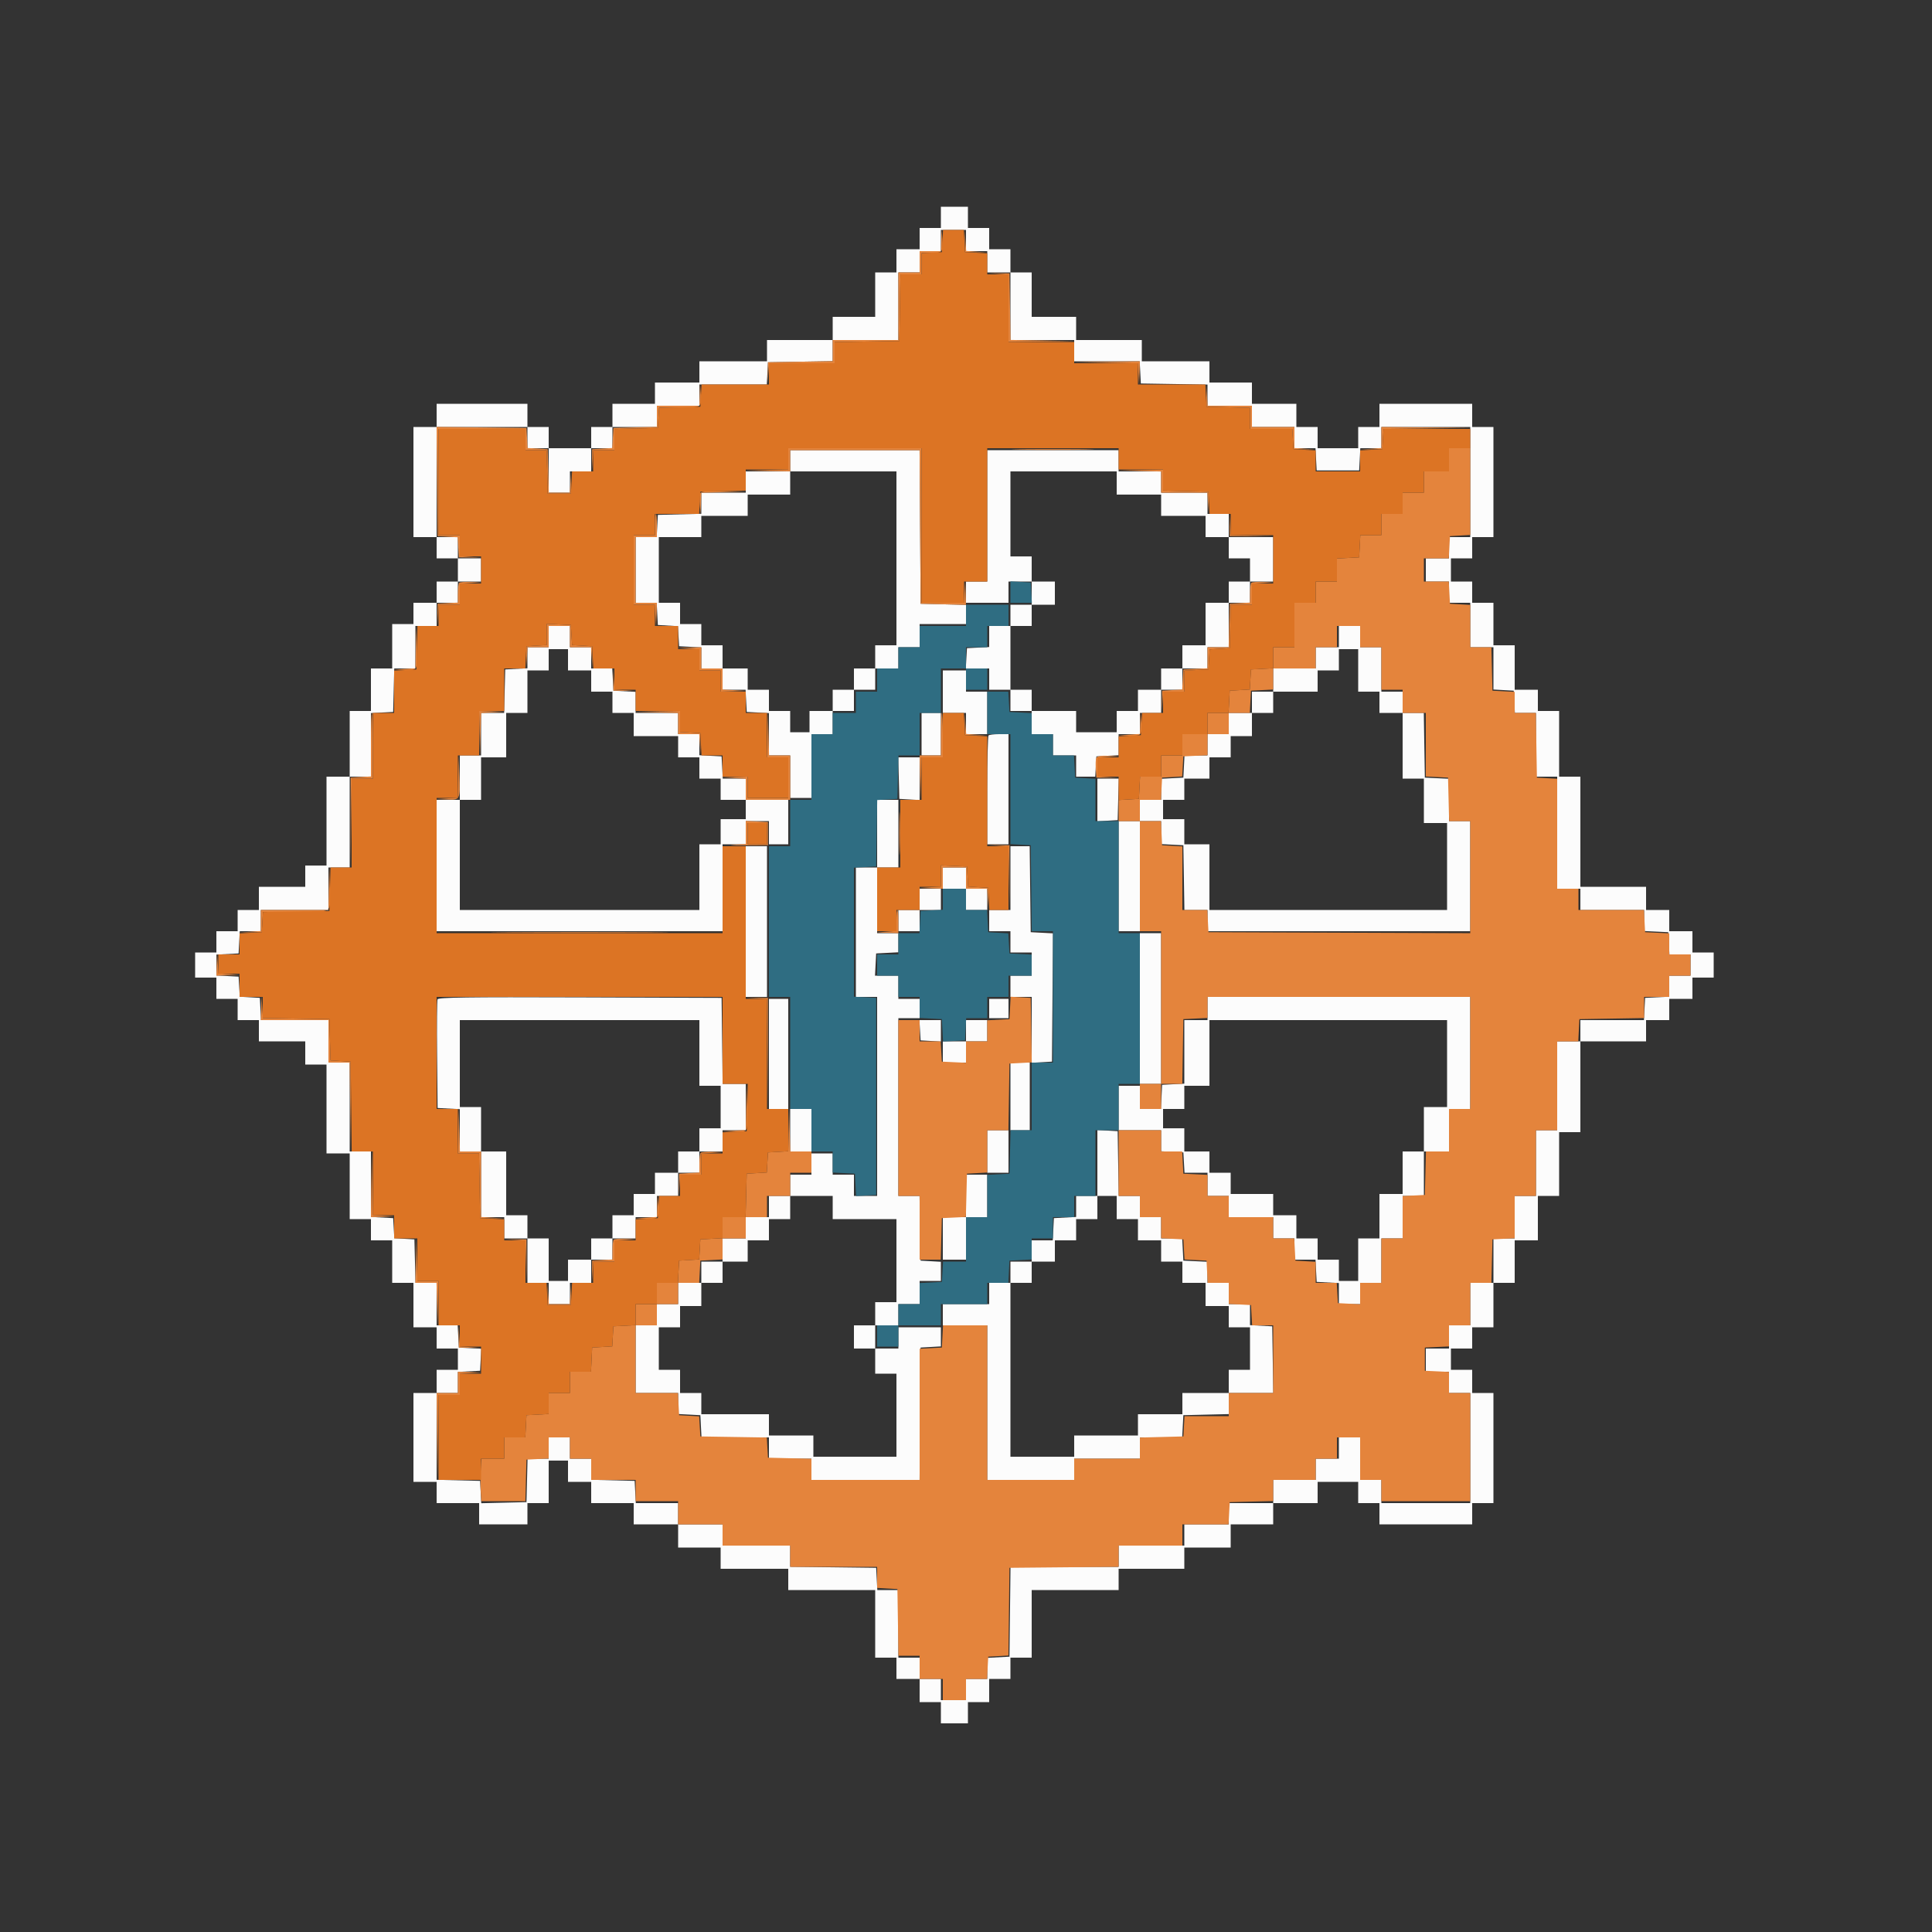 <svg id="svg" version="1.1" xmlns="http://www.w3.org/2000/svg" xmlns:xlink="http://www.w3.org/1999/xlink" width="400" height="400" viewBox="0, 0, 400,400"><rect x="0" y="0" width="400" height="400" fill="#333333" stroke="none"/><g id="svgg"><path id="path0" d="M194.800 45.000 L 194.800 47.200 192.600 47.200 L 190.400 47.200 190.400 49.400 L 190.400 51.600 188.000 51.600 L 185.600 51.600 185.600 54.000 L 185.600 56.400 183.400 56.400 L 181.200 56.400 181.200 61.000 L 181.200 65.600 176.800 65.600 L 172.400 65.600 172.400 68.000 L 172.400 70.400 165.600 70.400 L 158.800 70.400 158.800 72.600 L 158.800 74.800 151.800 74.800 L 144.800 74.800 144.800 77.000 L 144.800 79.200 140.200 79.200 L 135.600 79.200 135.600 81.400 L 135.600 83.600 131.200 83.600 L 126.800 83.600 126.800 86.000 L 126.800 88.400 124.600 88.400 L 122.400 88.400 122.400 90.600 L 122.400 92.800 118.000 92.800 L 113.600 92.800 113.600 90.600 L 113.600 88.400 111.400 88.400 L 109.200 88.400 109.200 86.000 L 109.200 83.600 99.800 83.600 L 90.400 83.600 90.400 86.000 L 90.400 88.400 88.000 88.400 L 85.600 88.400 85.600 99.800 L 85.600 111.200 88.000 111.200 L 90.400 111.200 90.400 113.400 L 90.400 115.600 92.600 115.600 L 94.800 115.600 94.800 118.000 L 94.800 120.400 92.600 120.400 L 90.400 120.400 90.400 122.600 L 90.400 124.800 88.000 124.800 L 85.600 124.800 85.600 127.000 L 85.600 129.200 83.400 129.200 L 81.200 129.200 81.200 133.800 L 81.200 138.400 79.000 138.400 L 76.800 138.400 76.800 142.800 L 76.800 147.200 74.600 147.200 L 72.400 147.200 72.400 154.000 L 72.400 160.800 70.000 160.800 L 67.600 160.800 67.600 170.000 L 67.600 179.200 65.400 179.200 L 63.200 179.200 63.200 181.400 L 63.200 183.600 58.400 183.600 L 53.600 183.600 53.600 186.000 L 53.600 188.400 51.400 188.400 L 49.200 188.400 49.200 190.600 L 49.200 192.800 47.000 192.800 L 44.800 192.800 44.800 195.000 L 44.800 197.200 42.600 197.200 L 40.400 197.200 40.400 199.800 L 40.400 202.400 42.600 202.400 L 44.800 202.400 44.800 204.600 L 44.800 206.800 47.000 206.800 L 49.200 206.800 49.200 209.000 L 49.200 211.200 51.400 211.200 L 53.600 211.200 53.600 213.400 L 53.600 215.600 58.400 215.600 L 63.200 215.600 63.200 218.000 L 63.200 220.400 65.400 220.400 L 67.600 220.400 67.600 229.600 L 67.600 238.800 70.000 238.800 L 72.400 238.800 72.400 245.600 L 72.400 252.400 74.600 252.400 L 76.800 252.400 76.800 254.600 L 76.800 256.800 79.000 256.800 L 81.200 256.800 81.200 261.200 L 81.200 265.600 83.400 265.600 L 85.600 265.600 85.600 270.200 L 85.600 274.800 88.000 274.800 L 90.400 274.800 90.400 277.000 L 90.400 279.200 92.600 279.200 L 94.800 279.200 94.800 281.400 L 94.800 283.600 92.600 283.600 L 90.400 283.600 90.400 286.000 L 90.400 288.400 88.000 288.400 L 85.600 288.400 85.600 297.600 L 85.600 306.800 88.000 306.800 L 90.400 306.800 90.400 309.000 L 90.400 311.200 94.800 311.200 L 99.200 311.200 99.200 313.400 L 99.200 315.600 104.200 315.600 L 109.200 315.600 109.200 313.400 L 109.200 311.200 111.400 311.200 L 113.600 311.200 113.600 306.800 L 113.600 302.400 115.600 302.400 L 117.600 302.400 117.600 304.600 L 117.600 306.800 120.000 306.800 L 122.400 306.800 122.400 309.000 L 122.400 311.200 126.800 311.200 L 131.200 311.200 131.200 313.400 L 131.200 315.600 135.800 315.600 L 140.400 315.600 140.400 318.000 L 140.400 320.400 144.800 320.400 L 149.200 320.400 149.200 322.600 L 149.200 324.800 156.200 324.800 L 163.200 324.800 163.200 327.000 L 163.200 329.200 172.200 329.200 L 181.200 329.200 181.200 336.200 L 181.200 343.200 183.400 343.200 L 185.600 343.200 185.600 345.400 L 185.600 347.600 188.000 347.600 L 190.400 347.600 190.400 350.000 L 190.400 352.400 192.600 352.400 L 194.800 352.400 194.800 354.600 L 194.800 356.800 197.600 356.800 L 200.400 356.800 200.400 354.600 L 200.400 352.400 202.600 352.400 L 204.800 352.400 204.800 350.000 L 204.800 347.600 207.000 347.600 L 209.200 347.600 209.200 345.400 L 209.200 343.200 211.400 343.200 L 213.600 343.200 213.600 336.200 L 213.600 329.200 222.600 329.200 L 231.600 329.200 231.600 327.000 L 231.600 324.800 238.400 324.800 L 245.200 324.800 245.200 322.600 L 245.200 320.400 250.000 320.400 L 254.800 320.400 254.800 318.000 L 254.800 315.600 259.200 315.600 L 263.600 315.600 263.600 313.400 L 263.600 311.200 268.200 311.200 L 272.800 311.200 272.800 309.000 L 272.800 306.800 277.000 306.800 L 281.200 306.800 281.200 309.000 L 281.200 311.200 283.400 311.200 L 285.600 311.200 285.600 313.400 L 285.600 315.600 295.200 315.600 L 304.800 315.600 304.800 313.400 L 304.800 311.200 307.000 311.200 L 309.200 311.200 309.200 299.800 L 309.200 288.400 307.000 288.400 L 304.800 288.400 304.800 286.000 L 304.800 283.600 302.600 283.600 L 300.400 283.600 300.400 281.400 L 300.400 279.200 302.600 279.200 L 304.800 279.200 304.800 277.000 L 304.800 274.800 307.000 274.800 L 309.200 274.800 309.200 270.200 L 309.200 265.600 311.400 265.600 L 313.600 265.600 313.600 261.200 L 313.600 256.800 316.000 256.800 L 318.400 256.800 318.400 252.200 L 318.400 247.600 320.600 247.600 L 322.800 247.600 322.800 241.000 L 322.800 234.400 325.000 234.400 L 327.200 234.400 327.200 225.000 L 327.200 215.600 334.000 215.600 L 340.800 215.600 340.800 213.400 L 340.800 211.200 343.200 211.200 L 345.600 211.200 345.600 209.000 L 345.600 206.800 348.000 206.800 L 350.400 206.800 350.400 204.600 L 350.400 202.400 352.600 202.400 L 354.800 202.400 354.800 199.800 L 354.800 197.200 352.600 197.200 L 350.400 197.200 350.400 195.000 L 350.400 192.800 348.000 192.800 L 345.600 192.800 345.600 190.600 L 345.600 188.400 343.200 188.400 L 340.800 188.400 340.800 186.000 L 340.800 183.600 334.000 183.600 L 327.200 183.600 327.200 172.200 L 327.200 160.800 325.000 160.800 L 322.800 160.800 322.800 154.000 L 322.800 147.200 320.600 147.200 L 318.400 147.200 318.400 145.000 L 318.400 142.800 316.000 142.800 L 313.600 142.800 313.600 138.200 L 313.600 133.600 311.400 133.600 L 309.200 133.600 309.200 129.200 L 309.200 124.800 307.000 124.800 L 304.800 124.800 304.800 122.600 L 304.800 120.400 302.600 120.400 L 300.400 120.400 300.400 118.000 L 300.400 115.600 302.600 115.600 L 304.800 115.600 304.800 113.400 L 304.800 111.200 307.000 111.200 L 309.200 111.200 309.200 99.800 L 309.200 88.400 307.000 88.400 L 304.800 88.400 304.800 86.000 L 304.800 83.600 295.200 83.600 L 285.600 83.600 285.600 86.000 L 285.600 88.400 283.400 88.400 L 281.200 88.400 281.200 90.600 L 281.200 92.800 277.000 92.800 L 272.800 92.800 272.800 90.600 L 272.800 88.400 270.600 88.400 L 268.400 88.400 268.400 86.000 L 268.400 83.600 263.800 83.600 L 259.200 83.600 259.200 81.400 L 259.200 79.200 254.800 79.200 L 250.400 79.200 250.400 77.000 L 250.400 74.800 243.400 74.800 L 236.400 74.800 236.400 72.600 L 236.400 70.400 229.600 70.400 L 222.800 70.400 222.800 68.000 L 222.800 65.600 218.200 65.600 L 213.600 65.600 213.600 61.000 L 213.600 56.400 211.400 56.400 L 209.200 56.400 209.200 54.000 L 209.200 51.600 207.000 51.600 L 204.800 51.600 204.800 49.400 L 204.800 47.200 202.600 47.200 L 200.400 47.200 200.400 45.000 L 200.400 42.800 197.600 42.800 L 194.800 42.800 194.800 45.000 M200.000 49.800 L 200.000 52.000 202.200 52.000 L 204.400 52.000 204.400 54.200 L 204.400 56.400 206.800 56.400 L 209.200 56.400 209.200 63.400 L 209.200 70.400 215.800 70.400 L 222.400 70.400 222.400 72.600 L 222.400 74.800 229.180 74.800 L 235.960 74.800 236.080 77.100 L 236.200 79.400 243.100 79.509 L 250.000 79.619 250.000 81.809 L 250.000 84.000 254.600 84.000 L 259.200 84.000 259.200 86.200 L 259.200 88.400 263.600 88.400 L 268.000 88.400 268.000 90.600 L 268.000 92.800 270.180 92.800 L 272.360 92.800 272.480 95.100 L 272.600 97.400 277.000 97.400 L 281.400 97.400 281.520 95.100 L 281.640 92.800 283.820 92.800 L 286.000 92.800 286.000 90.600 L 286.000 88.400 295.200 88.400 L 304.400 88.400 304.400 99.800 L 304.400 111.200 302.200 111.200 L 300.000 111.200 300.000 113.400 L 300.000 115.600 297.600 115.600 L 295.200 115.600 295.200 118.000 L 295.200 120.400 297.600 120.400 L 300.000 120.400 300.000 122.600 L 300.000 124.800 302.200 124.800 L 304.400 124.800 304.400 129.400 L 304.400 134.000 306.800 134.000 L 309.200 134.000 309.200 138.379 L 309.200 142.758 311.300 142.879 L 313.400 143.000 313.520 145.300 L 313.640 147.600 315.820 147.600 L 318.000 147.600 318.000 154.200 L 318.000 160.800 320.200 160.800 L 322.400 160.800 322.400 172.400 L 322.400 184.000 324.800 184.000 L 327.200 184.000 327.200 186.200 L 327.200 188.400 333.800 188.400 L 340.400 188.400 340.400 190.581 L 340.400 192.762 342.900 192.881 L 345.400 193.000 345.520 195.300 L 345.640 197.600 347.820 197.600 L 350.000 197.600 350.000 199.800 L 350.000 202.000 347.800 202.000 L 345.600 202.000 345.600 204.181 L 345.600 206.362 343.100 206.481 L 340.600 206.600 340.480 208.900 L 340.360 211.200 333.780 211.200 L 327.200 211.200 327.200 213.400 L 327.200 215.600 324.800 215.600 L 322.400 215.600 322.400 224.800 L 322.400 234.000 320.200 234.000 L 318.000 234.000 318.000 240.800 L 318.000 247.600 315.800 247.600 L 313.600 247.600 313.600 252.000 L 313.600 256.400 311.400 256.400 L 309.200 256.400 309.200 261.000 L 309.200 265.600 306.800 265.600 L 304.400 265.600 304.400 270.000 L 304.400 274.400 302.200 274.400 L 300.000 274.400 300.000 276.800 L 300.000 279.200 297.600 279.200 L 295.200 279.200 295.200 281.600 L 295.200 284.000 297.600 284.000 L 300.000 284.000 300.000 286.200 L 300.000 288.400 302.200 288.400 L 304.400 288.400 304.400 299.800 L 304.400 311.200 295.200 311.200 L 286.000 311.200 286.000 308.800 L 286.000 306.400 283.800 306.400 L 281.600 306.400 281.600 302.000 L 281.600 297.600 279.400 297.600 L 277.200 297.600 277.200 299.800 L 277.200 302.000 274.800 302.000 L 272.400 302.000 272.400 304.200 L 272.400 306.400 268.000 306.400 L 263.600 306.400 263.600 308.800 L 263.600 311.200 259.000 311.200 L 254.400 311.200 254.400 313.400 L 254.400 315.600 249.800 315.600 L 245.200 315.600 245.200 317.800 L 245.200 320.000 238.400 320.000 L 231.600 320.000 231.600 322.200 L 231.600 324.400 220.407 324.400 L 209.215 324.400 209.107 333.700 L 209.000 343.000 206.700 343.120 L 204.400 343.240 204.400 345.420 L 204.400 347.600 202.200 347.600 L 200.000 347.600 200.000 349.800 L 200.000 352.000 197.400 352.000 L 194.800 352.000 194.800 349.800 L 194.800 347.600 192.600 347.600 L 190.400 347.600 190.400 345.400 L 190.400 343.200 188.200 343.200 L 186.000 343.200 186.000 336.200 L 186.000 329.200 183.820 329.200 L 181.640 329.200 181.520 326.900 L 181.400 324.600 172.500 324.492 L 163.600 324.385 163.600 322.192 L 163.600 320.000 156.600 320.000 L 149.600 320.000 149.600 317.800 L 149.600 315.600 145.000 315.600 L 140.400 315.600 140.400 313.400 L 140.400 311.200 136.020 311.200 L 131.640 311.200 131.520 308.900 L 131.400 306.600 126.900 306.487 L 122.400 306.374 122.400 304.187 L 122.400 302.000 120.200 302.000 L 118.000 302.000 118.000 299.800 L 118.000 297.600 115.800 297.600 L 113.600 297.600 113.600 299.800 L 113.600 302.000 111.413 302.000 L 109.226 302.000 109.113 306.500 L 109.000 311.000 104.320 311.113 L 99.641 311.225 99.520 308.913 L 99.400 306.600 94.900 306.487 L 90.400 306.374 90.400 297.387 L 90.400 288.400 92.600 288.400 L 94.800 288.400 94.800 286.220 L 94.800 284.040 97.100 283.920 L 99.400 283.800 99.519 281.521 L 99.639 279.241 97.319 279.121 L 95.000 279.000 94.880 276.700 L 94.760 274.400 92.580 274.400 L 90.400 274.400 90.400 270.000 L 90.400 265.600 88.213 265.600 L 86.026 265.600 85.913 261.100 L 85.800 256.600 83.720 256.480 L 81.640 256.360 81.520 254.280 L 81.400 252.200 79.100 252.080 L 76.800 251.960 76.800 245.180 L 76.800 238.400 74.600 238.400 L 72.400 238.400 72.400 229.200 L 72.400 220.000 70.200 220.000 L 68.000 220.000 68.000 215.600 L 68.000 211.200 61.020 211.200 L 54.040 211.200 53.920 208.900 L 53.800 206.600 51.720 206.480 L 49.640 206.360 49.520 204.280 L 49.400 202.200 47.100 202.080 L 44.800 201.960 44.800 199.800 L 44.800 197.640 47.100 197.520 L 49.400 197.400 49.520 195.100 L 49.640 192.800 51.820 192.800 L 54.000 192.800 54.000 190.600 L 54.000 188.400 61.000 188.400 L 68.000 188.400 68.000 184.000 L 68.000 179.600 70.200 179.600 L 72.400 179.600 72.400 170.200 L 72.400 160.800 74.600 160.800 L 76.800 160.800 76.800 154.220 L 76.800 147.640 79.100 147.520 L 81.400 147.400 81.513 142.900 L 81.626 138.400 83.813 138.400 L 86.000 138.400 86.000 134.000 L 86.000 129.600 88.200 129.600 L 90.400 129.600 90.400 127.200 L 90.400 124.800 92.600 124.800 L 94.800 124.800 94.800 122.600 L 94.800 120.400 97.200 120.400 L 99.600 120.400 99.600 118.000 L 99.600 115.600 97.200 115.600 L 94.800 115.600 94.800 113.400 L 94.800 111.200 92.600 111.200 L 90.400 111.200 90.400 99.800 L 90.400 88.400 99.800 88.400 L 109.200 88.400 109.200 90.600 L 109.200 92.800 111.400 92.800 L 113.600 92.800 113.600 97.400 L 113.600 102.000 115.800 102.000 L 118.000 102.000 118.000 99.800 L 118.000 97.600 120.200 97.600 L 122.400 97.600 122.400 95.200 L 122.400 92.800 124.600 92.800 L 126.800 92.800 126.800 90.600 L 126.800 88.400 131.400 88.400 L 136.000 88.400 136.000 86.200 L 136.000 84.000 140.400 84.000 L 144.800 84.000 144.800 81.800 L 144.800 79.600 151.780 79.600 L 158.760 79.600 158.880 77.300 L 159.000 75.000 165.700 74.890 L 172.400 74.781 172.400 72.590 L 172.400 70.400 179.200 70.400 L 186.000 70.400 186.000 63.400 L 186.000 56.400 188.200 56.400 L 190.400 56.400 190.400 54.200 L 190.400 52.000 192.600 52.000 L 194.800 52.000 194.800 49.800 L 194.800 47.600 197.400 47.600 L 200.000 47.600 200.000 49.800 M163.600 95.400 L 163.600 97.600 159.000 97.600 L 154.400 97.600 154.400 99.800 L 154.400 102.000 149.800 102.000 L 145.200 102.000 145.200 104.187 L 145.200 106.374 140.700 106.487 L 136.200 106.600 136.080 108.900 L 135.960 111.200 133.780 111.200 L 131.600 111.200 131.600 118.000 L 131.600 124.800 133.780 124.800 L 135.960 124.800 136.080 127.100 L 136.200 129.400 138.280 129.520 L 140.360 129.640 140.480 131.720 L 140.600 133.800 142.900 133.920 L 145.200 134.040 145.200 136.220 L 145.200 138.400 147.400 138.400 L 149.600 138.400 149.600 140.600 L 149.600 142.800 151.980 142.800 L 154.360 142.800 154.480 145.100 L 154.600 147.400 156.900 147.520 L 159.200 147.640 159.200 152.020 L 159.200 156.400 161.400 156.400 L 163.600 156.400 163.600 160.800 L 163.600 165.200 165.800 165.200 L 168.000 165.200 168.000 158.600 L 168.000 152.000 170.200 152.000 L 172.400 152.000 172.400 149.600 L 172.400 147.200 174.600 147.200 L 176.800 147.200 176.800 145.000 L 176.800 142.800 179.000 142.800 L 181.200 142.800 181.200 140.600 L 181.200 138.400 183.600 138.400 L 186.000 138.400 186.000 136.200 L 186.000 134.000 188.200 134.000 L 190.400 134.000 190.400 131.600 L 190.400 129.200 195.200 129.200 L 200.000 129.200 200.000 127.213 L 200.000 125.225 195.300 125.113 L 190.600 125.000 190.495 109.100 L 190.391 93.200 176.995 93.200 L 163.600 93.200 163.600 95.400 M204.400 106.800 L 204.400 120.400 202.200 120.400 L 200.000 120.400 200.000 122.600 L 200.000 124.800 204.400 124.800 L 208.800 124.800 208.800 122.600 L 208.800 120.400 211.200 120.400 L 213.600 120.400 213.600 122.800 L 213.600 125.200 211.400 125.200 L 209.200 125.200 209.200 127.400 L 209.200 129.600 207.000 129.600 L 204.800 129.600 204.800 131.780 L 204.800 133.960 202.500 134.080 L 200.200 134.200 200.079 136.300 L 199.958 138.400 202.379 138.400 L 204.800 138.400 204.800 140.600 L 204.800 142.800 207.000 142.800 L 209.200 142.800 209.200 145.000 L 209.200 147.200 211.400 147.200 L 213.600 147.200 213.600 149.600 L 213.600 152.000 215.800 152.000 L 218.000 152.000 218.000 154.200 L 218.000 156.400 220.400 156.400 L 222.800 156.400 222.800 158.600 L 222.800 160.800 224.779 160.800 L 226.758 160.800 226.879 158.700 L 227.000 156.600 229.300 156.480 L 231.600 156.360 231.600 154.180 L 231.600 152.000 233.800 152.000 L 236.000 152.000 236.000 149.800 L 236.000 147.600 238.200 147.600 L 240.400 147.600 240.400 145.200 L 240.400 142.800 242.600 142.800 L 244.800 142.800 244.800 140.600 L 244.800 138.400 247.400 138.400 L 250.000 138.400 250.000 136.200 L 250.000 134.000 252.200 134.000 L 254.400 134.000 254.400 129.400 L 254.400 124.800 256.600 124.800 L 258.800 124.800 258.800 122.600 L 258.800 120.400 261.200 120.400 L 263.600 120.400 263.600 115.800 L 263.600 111.200 259.000 111.200 L 254.400 111.200 254.400 108.800 L 254.400 106.400 252.200 106.400 L 250.000 106.400 250.000 104.200 L 250.000 102.000 245.200 102.000 L 240.400 102.000 240.400 99.800 L 240.400 97.600 236.000 97.600 L 231.600 97.600 231.600 95.400 L 231.600 93.200 218.000 93.200 L 204.400 93.200 204.400 106.800 M185.600 115.600 L 185.600 133.600 183.400 133.600 L 181.200 133.600 181.200 136.000 L 181.200 138.400 179.000 138.400 L 176.800 138.400 176.800 140.600 L 176.800 142.800 174.600 142.800 L 172.400 142.800 172.400 145.000 L 172.400 147.200 170.000 147.200 L 167.600 147.200 167.600 149.400 L 167.600 151.600 165.600 151.600 L 163.600 151.600 163.600 149.400 L 163.600 147.200 161.400 147.200 L 159.200 147.200 159.200 145.000 L 159.200 142.800 157.000 142.800 L 154.800 142.800 154.800 140.600 L 154.800 138.400 152.200 138.400 L 149.600 138.400 149.600 136.000 L 149.600 133.600 147.400 133.600 L 145.200 133.600 145.200 131.400 L 145.200 129.200 143.000 129.200 L 140.800 129.200 140.800 127.000 L 140.800 124.800 138.600 124.800 L 136.400 124.800 136.400 118.000 L 136.400 111.200 140.800 111.200 L 145.200 111.200 145.200 109.000 L 145.200 106.800 150.000 106.800 L 154.800 106.800 154.800 104.600 L 154.800 102.400 159.200 102.400 L 163.600 102.400 163.600 100.000 L 163.600 97.600 174.600 97.600 L 185.600 97.600 185.600 115.600 M231.200 100.000 L 231.200 102.400 235.800 102.400 L 240.400 102.400 240.400 104.600 L 240.400 106.800 245.000 106.800 L 249.600 106.800 249.600 109.000 L 249.600 111.200 252.000 111.200 L 254.400 111.200 254.400 113.400 L 254.400 115.600 256.600 115.600 L 258.800 115.600 258.800 118.000 L 258.800 120.400 256.600 120.400 L 254.400 120.400 254.400 122.600 L 254.400 124.800 252.000 124.800 L 249.600 124.800 249.600 129.200 L 249.600 133.600 247.200 133.600 L 244.800 133.600 244.800 136.000 L 244.800 138.400 242.600 138.400 L 240.400 138.400 240.400 140.600 L 240.400 142.800 238.000 142.800 L 235.600 142.800 235.600 145.000 L 235.600 147.200 233.400 147.200 L 231.200 147.200 231.200 149.400 L 231.200 151.600 227.000 151.600 L 222.800 151.600 222.800 149.400 L 222.800 147.200 218.200 147.200 L 213.600 147.200 213.600 145.000 L 213.600 142.800 211.400 142.800 L 209.200 142.800 209.200 136.200 L 209.200 129.600 211.400 129.600 L 213.600 129.600 213.600 127.400 L 213.600 125.200 216.000 125.200 L 218.400 125.200 218.400 122.800 L 218.400 120.400 216.000 120.400 L 213.600 120.400 213.600 117.800 L 213.600 115.200 211.400 115.200 L 209.200 115.200 209.200 106.400 L 209.200 97.600 220.200 97.600 L 231.200 97.600 231.200 100.000 M113.600 131.800 L 113.600 134.000 111.400 134.000 L 109.200 134.000 109.200 136.180 L 109.200 138.360 106.900 138.480 L 104.600 138.600 104.487 143.100 L 104.374 147.600 101.987 147.600 L 99.600 147.600 99.600 152.000 L 99.600 156.400 97.400 156.400 L 95.200 156.400 95.200 161.000 L 95.200 165.600 92.800 165.600 L 90.400 165.600 90.400 179.200 L 90.400 192.800 120.000 192.800 L 149.600 192.800 149.600 183.800 L 149.600 174.800 152.000 174.800 L 154.400 174.800 154.400 172.400 L 154.400 170.000 156.800 170.000 L 159.200 170.000 159.200 172.400 L 159.200 174.800 161.200 174.800 L 163.200 174.800 163.200 170.200 L 163.200 165.600 158.800 165.600 L 154.400 165.600 154.400 163.400 L 154.400 161.200 152.020 161.200 L 149.640 161.200 149.520 158.900 L 149.400 156.600 147.100 156.480 L 144.800 156.360 144.800 154.180 L 144.800 152.000 142.600 152.000 L 140.400 152.000 140.400 149.800 L 140.400 147.600 136.000 147.600 L 131.600 147.600 131.600 145.420 L 131.600 143.240 129.300 143.120 L 127.000 143.000 126.880 140.700 L 126.760 138.400 124.580 138.400 L 122.400 138.400 122.400 136.200 L 122.400 134.000 120.200 134.000 L 118.000 134.000 118.000 131.800 L 118.000 129.600 115.800 129.600 L 113.600 129.600 113.600 131.800 M277.200 131.800 L 277.200 134.000 274.800 134.000 L 272.400 134.000 272.400 136.200 L 272.400 138.400 268.000 138.400 L 263.600 138.400 263.600 140.800 L 263.600 143.200 261.400 143.200 L 259.200 143.200 259.200 145.400 L 259.200 147.600 256.800 147.600 L 254.400 147.600 254.400 149.800 L 254.400 152.000 252.200 152.000 L 250.000 152.000 250.000 154.200 L 250.000 156.400 247.620 156.400 L 245.240 156.400 245.120 158.700 L 245.000 161.000 242.700 161.120 L 240.400 161.240 240.400 163.420 L 240.400 165.600 238.200 165.600 L 236.000 165.600 236.000 167.800 L 236.000 170.000 233.800 170.000 L 231.600 170.000 231.600 181.400 L 231.600 192.800 233.800 192.800 L 236.000 192.800 236.000 181.400 L 236.000 170.000 238.200 170.000 L 240.400 170.000 240.400 172.380 L 240.400 174.760 242.700 174.880 L 245.000 175.000 245.110 181.700 L 245.219 188.400 247.610 188.400 L 250.000 188.400 250.000 190.600 L 250.000 192.800 277.200 192.800 L 304.400 192.800 304.400 181.400 L 304.400 170.000 302.200 170.000 L 300.000 170.000 300.000 165.619 L 300.000 161.238 297.500 161.119 L 295.000 161.000 294.890 154.300 L 294.781 147.600 292.590 147.600 L 290.400 147.600 290.400 145.400 L 290.400 143.200 288.200 143.200 L 286.000 143.200 286.000 138.600 L 286.000 134.000 283.800 134.000 L 281.600 134.000 281.600 131.800 L 281.600 129.600 279.400 129.600 L 277.200 129.600 277.200 131.800 M117.600 136.600 L 117.600 138.800 120.000 138.800 L 122.400 138.800 122.400 141.000 L 122.400 143.200 124.600 143.200 L 126.800 143.200 126.800 145.400 L 126.800 147.600 129.000 147.600 L 131.200 147.600 131.200 150.000 L 131.200 152.400 135.800 152.400 L 140.400 152.400 140.400 154.600 L 140.400 156.800 142.600 156.800 L 144.800 156.800 144.800 159.000 L 144.800 161.200 147.000 161.200 L 149.200 161.200 149.200 163.400 L 149.200 165.600 151.800 165.600 L 154.400 165.600 154.400 167.600 L 154.400 169.600 151.800 169.600 L 149.200 169.600 149.200 172.200 L 149.200 174.800 147.000 174.800 L 144.800 174.800 144.800 181.600 L 144.800 188.400 120.000 188.400 L 95.200 188.400 95.200 177.000 L 95.200 165.600 97.400 165.600 L 99.600 165.600 99.600 161.200 L 99.600 156.800 102.200 156.800 L 104.800 156.800 104.800 152.200 L 104.800 147.600 107.000 147.600 L 109.200 147.600 109.200 143.200 L 109.200 138.800 111.400 138.800 L 113.600 138.800 113.600 136.600 L 113.600 134.400 115.600 134.400 L 117.600 134.400 117.600 136.600 M281.200 138.800 L 281.200 143.200 283.400 143.200 L 285.600 143.200 285.600 145.400 L 285.600 147.600 288.000 147.600 L 290.400 147.600 290.400 154.400 L 290.400 161.200 292.600 161.200 L 294.800 161.200 294.800 165.800 L 294.800 170.400 297.200 170.400 L 299.600 170.400 299.600 179.400 L 299.600 188.400 275.000 188.400 L 250.400 188.400 250.400 181.600 L 250.400 174.800 247.800 174.800 L 245.200 174.800 245.200 172.200 L 245.200 169.600 243.000 169.600 L 240.800 169.600 240.800 167.600 L 240.800 165.600 243.000 165.600 L 245.200 165.600 245.200 163.400 L 245.200 161.200 247.800 161.200 L 250.400 161.200 250.400 159.000 L 250.400 156.800 252.600 156.800 L 254.800 156.800 254.800 154.600 L 254.800 152.400 257.000 152.400 L 259.200 152.400 259.200 150.000 L 259.200 147.600 261.400 147.600 L 263.600 147.600 263.600 145.400 L 263.600 143.200 268.200 143.200 L 272.800 143.200 272.800 141.000 L 272.800 138.800 275.000 138.800 L 277.200 138.800 277.200 136.600 L 277.200 134.400 279.200 134.400 L 281.200 134.400 281.200 138.800 M195.200 143.200 L 195.200 147.600 197.600 147.600 L 200.000 147.600 200.000 149.800 L 200.000 152.000 202.200 152.000 L 204.400 152.000 204.400 147.600 L 204.400 143.200 202.200 143.200 L 200.000 143.200 200.000 141.000 L 200.000 138.800 197.600 138.800 L 195.200 138.800 195.200 143.200 M190.800 152.000 L 190.800 156.400 192.800 156.400 L 194.800 156.400 194.800 152.000 L 194.800 147.600 192.800 147.600 L 190.800 147.600 190.800 152.000 M204.667 152.267 C 204.520 152.413,204.400 157.543,204.400 163.667 L 204.400 174.800 206.600 174.800 L 208.800 174.800 208.800 163.400 L 208.800 152.000 206.867 152.000 C 205.803 152.000,204.813 152.120,204.667 152.267 M186.086 161.100 L 186.200 165.400 188.300 165.521 L 190.400 165.642 190.400 161.221 L 190.400 156.800 188.186 156.800 L 185.973 156.800 186.086 161.100 M227.200 165.621 L 227.200 170.042 229.300 169.921 L 231.400 169.800 231.514 165.500 L 231.627 161.200 229.414 161.200 L 227.200 161.200 227.200 165.621 M181.600 172.600 L 181.600 179.600 179.400 179.600 L 177.200 179.600 177.200 193.000 L 177.200 206.400 179.400 206.400 L 181.600 206.400 181.600 227.000 L 181.600 247.600 179.200 247.600 L 176.800 247.600 176.800 245.400 L 176.800 243.200 174.600 243.200 L 172.400 243.200 172.400 241.000 L 172.400 238.800 170.200 238.800 L 168.000 238.800 168.000 241.000 L 168.000 243.200 165.800 243.200 L 163.600 243.200 163.600 245.400 L 163.600 247.600 161.400 247.600 L 159.200 247.600 159.200 249.800 L 159.200 252.000 156.800 252.000 L 154.400 252.000 154.400 254.200 L 154.400 256.400 152.000 256.400 L 149.600 256.400 149.600 258.800 L 149.600 261.200 147.400 261.200 L 145.200 261.200 145.200 263.400 L 145.200 265.600 142.800 265.600 L 140.400 265.600 140.400 267.800 L 140.400 270.000 138.200 270.000 L 136.000 270.000 136.000 272.200 L 136.000 274.400 133.800 274.400 L 131.600 274.400 131.600 281.400 L 131.600 288.400 136.000 288.400 L 140.400 288.400 140.400 290.580 L 140.400 292.760 142.700 292.880 L 145.000 293.000 145.120 295.300 L 145.240 297.600 152.220 297.600 L 159.200 297.600 159.200 299.800 L 159.200 302.000 163.600 302.000 L 168.000 302.000 168.000 304.200 L 168.000 306.400 179.195 306.400 L 190.389 306.400 190.495 292.700 L 190.600 279.000 192.700 278.879 L 194.800 278.758 194.800 276.779 L 194.800 274.800 190.400 274.800 L 186.000 274.800 186.000 277.000 L 186.000 279.200 183.600 279.200 L 181.200 279.200 181.200 276.800 L 181.200 274.400 183.600 274.400 L 186.000 274.400 186.000 272.200 L 186.000 270.000 188.200 270.000 L 190.400 270.000 190.400 267.600 L 190.400 265.200 192.600 265.200 L 194.800 265.200 194.800 263.221 L 194.800 261.242 192.700 261.121 L 190.600 261.000 190.490 254.300 L 190.381 247.600 188.190 247.600 L 186.000 247.600 186.000 229.200 L 186.000 210.800 188.200 210.800 L 190.400 210.800 190.400 208.800 L 190.400 206.800 188.200 206.800 L 186.000 206.800 186.000 204.400 L 186.000 202.000 183.580 202.000 L 181.160 202.000 181.280 199.700 L 181.400 197.400 183.700 197.280 L 186.000 197.160 186.000 195.180 L 186.000 193.200 183.800 193.200 L 181.600 193.200 181.600 186.400 L 181.600 179.600 183.800 179.600 L 186.000 179.600 186.000 172.600 L 186.000 165.600 183.800 165.600 L 181.600 165.600 181.600 172.600 M154.400 190.800 L 154.400 206.400 156.600 206.400 L 158.800 206.400 158.800 190.800 L 158.800 175.200 156.600 175.200 L 154.400 175.200 154.400 190.800 M209.200 181.800 L 209.200 188.400 207.000 188.400 L 204.800 188.400 204.800 190.600 L 204.800 192.800 207.000 192.800 L 209.200 192.800 209.200 195.000 L 209.200 197.200 211.400 197.200 L 213.600 197.200 213.600 199.600 L 213.600 202.000 211.400 202.000 L 209.200 202.000 209.200 204.200 L 209.200 206.400 211.400 206.400 L 213.600 206.400 213.600 213.221 L 213.600 220.042 215.700 219.921 L 217.800 219.800 217.905 206.520 L 218.011 193.240 215.705 193.120 L 213.400 193.000 213.292 184.100 L 213.185 175.200 211.192 175.200 L 209.200 175.200 209.200 181.800 M195.200 181.800 L 195.200 184.000 197.600 184.000 L 200.000 184.000 200.000 186.200 L 200.000 188.400 202.200 188.400 L 204.400 188.400 204.400 186.200 L 204.400 184.000 202.200 184.000 L 200.000 184.000 200.000 181.800 L 200.000 179.600 197.600 179.600 L 195.200 179.600 195.200 181.800 M190.400 186.200 L 190.400 188.400 188.200 188.400 L 186.000 188.400 186.000 190.600 L 186.000 192.800 188.200 192.800 L 190.400 192.800 190.400 190.600 L 190.400 188.400 192.600 188.400 L 194.800 188.400 194.800 186.200 L 194.800 184.000 192.600 184.000 L 190.400 184.000 190.400 186.200 M236.000 208.800 L 236.000 224.400 238.200 224.400 L 240.400 224.400 240.400 208.800 L 240.400 193.200 238.200 193.200 L 236.000 193.200 236.000 208.800 M90.582 206.903 C 90.475 207.183,90.435 212.359,90.493 218.406 L 90.600 229.400 92.900 229.520 L 95.200 229.640 95.200 234.020 L 95.200 238.400 97.400 238.400 L 99.600 238.400 99.600 245.200 L 99.600 252.000 102.000 252.000 L 104.400 252.000 104.400 254.200 L 104.400 256.400 106.800 256.400 L 109.200 256.400 109.200 261.000 L 109.200 265.600 111.400 265.600 L 113.600 265.600 113.600 267.800 L 113.600 270.000 115.800 270.000 L 118.000 270.000 118.000 267.800 L 118.000 265.600 120.200 265.600 L 122.400 265.600 122.400 263.200 L 122.400 260.800 124.600 260.800 L 126.800 260.800 126.800 258.600 L 126.800 256.400 129.200 256.400 L 131.600 256.400 131.600 254.200 L 131.600 252.000 133.800 252.000 L 136.000 252.000 136.000 249.800 L 136.000 247.600 138.200 247.600 L 140.400 247.600 140.400 245.200 L 140.400 242.800 142.600 242.800 L 144.800 242.800 144.800 240.600 L 144.800 238.400 147.200 238.400 L 149.600 238.400 149.600 236.200 L 149.600 234.000 152.000 234.000 L 154.400 234.000 154.400 229.200 L 154.400 224.400 152.008 224.400 L 149.615 224.400 149.508 215.500 L 149.400 206.600 120.088 206.497 C 96.679 206.415,90.738 206.497,90.582 206.903 M250.000 208.800 L 250.000 211.200 247.600 211.200 L 245.200 211.200 245.200 217.780 L 245.200 224.360 242.900 224.480 L 240.600 224.600 240.481 227.100 L 240.362 229.600 238.181 229.600 L 236.000 229.600 236.000 227.200 L 236.000 224.800 233.800 224.800 L 231.600 224.800 231.600 229.400 L 231.600 234.000 236.000 234.000 L 240.400 234.000 240.400 236.180 L 240.400 238.360 242.700 238.480 L 245.000 238.600 245.121 240.700 L 245.242 242.800 247.621 242.800 L 250.000 242.800 250.000 245.200 L 250.000 247.600 252.200 247.600 L 254.400 247.600 254.400 249.800 L 254.400 252.000 259.000 252.000 L 263.600 252.000 263.600 254.200 L 263.600 256.400 265.800 256.400 L 268.000 256.400 268.000 258.600 L 268.000 260.800 270.180 260.800 L 272.360 260.800 272.480 263.100 L 272.600 265.400 274.900 265.520 L 277.200 265.640 277.200 267.820 L 277.200 270.000 279.400 270.000 L 281.600 270.000 281.600 267.800 L 281.600 265.600 283.800 265.600 L 286.000 265.600 286.000 261.000 L 286.000 256.400 288.200 256.400 L 290.400 256.400 290.400 252.000 L 290.400 247.600 292.600 247.600 L 294.800 247.600 294.800 243.000 L 294.800 238.400 297.400 238.400 L 300.000 238.400 300.000 234.000 L 300.000 229.600 302.200 229.600 L 304.400 229.600 304.400 218.000 L 304.400 206.400 277.200 206.400 L 250.000 206.400 250.000 208.800 M159.200 218.200 L 159.200 229.600 161.200 229.600 L 163.200 229.600 163.200 218.200 L 163.200 206.800 161.200 206.800 L 159.200 206.800 159.200 218.200 M204.800 208.800 L 204.800 210.800 206.800 210.800 L 208.800 210.800 208.800 208.800 L 208.800 206.800 206.800 206.800 L 204.800 206.800 204.800 208.800 M144.800 218.000 L 144.800 224.800 147.000 224.800 L 149.200 224.800 149.200 229.200 L 149.200 233.600 147.000 233.600 L 144.800 233.600 144.800 236.000 L 144.800 238.400 142.600 238.400 L 140.400 238.400 140.400 240.600 L 140.400 242.800 138.000 242.800 L 135.600 242.800 135.600 245.000 L 135.600 247.200 133.400 247.200 L 131.200 247.200 131.200 249.400 L 131.200 251.600 129.000 251.600 L 126.800 251.600 126.800 254.000 L 126.800 256.400 124.600 256.400 L 122.400 256.400 122.400 258.600 L 122.400 260.800 120.000 260.800 L 117.600 260.800 117.600 263.000 L 117.600 265.200 115.600 265.200 L 113.600 265.200 113.600 260.800 L 113.600 256.400 111.400 256.400 L 109.200 256.400 109.200 254.000 L 109.200 251.600 107.000 251.600 L 104.800 251.600 104.800 245.000 L 104.800 238.400 102.200 238.400 L 99.600 238.400 99.600 233.800 L 99.600 229.200 97.400 229.200 L 95.200 229.200 95.200 220.200 L 95.200 211.200 120.000 211.200 L 144.800 211.200 144.800 218.000 M190.479 213.300 L 190.600 215.400 192.700 215.521 L 194.800 215.642 194.800 213.421 L 194.800 211.200 192.579 211.200 L 190.358 211.200 190.479 213.300 M200.000 213.400 L 200.000 215.600 197.600 215.600 L 195.200 215.600 195.200 217.800 L 195.200 220.000 197.600 220.000 L 200.000 220.000 200.000 217.800 L 200.000 215.600 202.200 215.600 L 204.400 215.600 204.400 213.400 L 204.400 211.200 202.200 211.200 L 200.000 211.200 200.000 213.400 M299.600 220.200 L 299.600 229.200 297.200 229.200 L 294.800 229.200 294.800 233.800 L 294.800 238.400 292.600 238.400 L 290.400 238.400 290.400 242.800 L 290.400 247.200 288.000 247.200 L 285.600 247.200 285.600 251.800 L 285.600 256.400 283.400 256.400 L 281.200 256.400 281.200 260.800 L 281.200 265.200 279.200 265.200 L 277.200 265.200 277.200 263.000 L 277.200 260.800 275.000 260.800 L 272.800 260.800 272.800 258.600 L 272.800 256.400 270.600 256.400 L 268.400 256.400 268.400 254.000 L 268.400 251.600 266.000 251.600 L 263.600 251.600 263.600 249.400 L 263.600 247.200 259.200 247.200 L 254.800 247.200 254.800 245.000 L 254.800 242.800 252.600 242.800 L 250.400 242.800 250.400 240.600 L 250.400 238.400 247.800 238.400 L 245.200 238.400 245.200 236.000 L 245.200 233.600 243.000 233.600 L 240.800 233.600 240.800 231.600 L 240.800 229.600 243.000 229.600 L 245.200 229.600 245.200 227.200 L 245.200 224.800 247.800 224.800 L 250.400 224.800 250.400 218.000 L 250.400 211.200 275.000 211.200 L 299.600 211.200 299.600 220.200 M209.200 227.000 L 209.200 234.000 211.200 234.000 L 213.200 234.000 213.200 227.000 L 213.200 220.000 211.200 220.000 L 209.200 220.000 209.200 227.000 M163.600 234.000 L 163.600 238.400 165.800 238.400 L 168.000 238.400 168.000 234.000 L 168.000 229.600 165.800 229.600 L 163.600 229.600 163.600 234.000 M204.400 238.400 L 204.400 242.800 206.600 242.800 L 208.800 242.800 208.800 238.400 L 208.800 234.000 206.600 234.000 L 204.400 234.000 204.400 238.400 M227.200 240.779 L 227.200 247.600 225.000 247.600 L 222.800 247.600 222.800 249.780 L 222.800 251.960 220.500 252.080 L 218.200 252.200 218.080 254.500 L 217.960 256.800 215.780 256.800 L 213.600 256.800 213.600 259.000 L 213.600 261.200 211.400 261.200 L 209.200 261.200 209.200 263.400 L 209.200 265.600 207.000 265.600 L 204.800 265.600 204.800 267.800 L 204.800 270.000 200.000 270.000 L 195.200 270.000 195.200 272.200 L 195.200 274.400 199.800 274.400 L 204.400 274.400 204.400 290.400 L 204.400 306.400 213.400 306.400 L 222.400 306.400 222.400 304.200 L 222.400 302.000 229.200 302.000 L 236.000 302.000 236.000 299.800 L 236.000 297.600 240.380 297.600 L 244.760 297.600 244.880 295.300 L 245.000 293.000 249.700 292.887 L 254.400 292.775 254.400 290.587 L 254.400 288.400 259.009 288.400 L 263.619 288.400 263.509 281.500 L 263.400 274.600 261.100 274.480 L 258.800 274.360 258.800 272.180 L 258.800 270.000 256.600 270.000 L 254.400 270.000 254.400 267.800 L 254.400 265.600 252.200 265.600 L 250.000 265.600 250.000 263.419 L 250.000 261.238 247.500 261.119 L 245.000 261.000 244.880 258.700 L 244.760 256.400 242.580 256.400 L 240.400 256.400 240.400 254.200 L 240.400 252.000 238.200 252.000 L 236.000 252.000 236.000 249.800 L 236.000 247.600 233.810 247.600 L 231.619 247.600 231.510 240.900 L 231.400 234.200 229.300 234.079 L 227.200 233.958 227.200 240.779 M200.000 247.600 L 200.000 252.000 197.600 252.000 L 195.200 252.000 195.200 256.400 L 195.200 260.800 197.600 260.800 L 200.000 260.800 200.000 256.400 L 200.000 252.000 202.200 252.000 L 204.400 252.000 204.400 247.600 L 204.400 243.200 202.200 243.200 L 200.000 243.200 200.000 247.600 M172.400 250.000 L 172.400 252.400 179.000 252.400 L 185.600 252.400 185.600 261.000 L 185.600 269.600 183.400 269.600 L 181.200 269.600 181.200 272.000 L 181.200 274.400 179.000 274.400 L 176.800 274.400 176.800 276.800 L 176.800 279.200 179.000 279.200 L 181.200 279.200 181.200 281.800 L 181.200 284.400 183.400 284.400 L 185.600 284.400 185.600 293.000 L 185.600 301.600 177.000 301.600 L 168.400 301.600 168.400 299.400 L 168.400 297.200 163.800 297.200 L 159.200 297.200 159.200 295.000 L 159.200 292.800 152.200 292.800 L 145.200 292.800 145.200 290.600 L 145.200 288.400 143.000 288.400 L 140.800 288.400 140.800 286.000 L 140.800 283.600 138.600 283.600 L 136.400 283.600 136.400 279.200 L 136.400 274.800 138.600 274.800 L 140.800 274.800 140.800 272.600 L 140.800 270.400 143.000 270.400 L 145.200 270.400 145.200 268.000 L 145.200 265.600 147.400 265.600 L 149.600 265.600 149.600 263.400 L 149.600 261.200 152.200 261.200 L 154.800 261.200 154.800 259.000 L 154.800 256.800 157.000 256.800 L 159.200 256.800 159.200 254.600 L 159.200 252.400 161.400 252.400 L 163.600 252.400 163.600 250.000 L 163.600 247.600 168.000 247.600 L 172.400 247.600 172.400 250.000 M231.200 250.000 L 231.200 252.400 233.400 252.400 L 235.600 252.400 235.600 254.600 L 235.600 256.800 238.000 256.800 L 240.400 256.800 240.400 259.000 L 240.400 261.200 242.600 261.200 L 244.800 261.200 244.800 263.400 L 244.800 265.600 247.200 265.600 L 249.600 265.600 249.600 268.000 L 249.600 270.400 252.000 270.400 L 254.400 270.400 254.400 272.600 L 254.400 274.800 256.600 274.800 L 258.800 274.800 258.800 279.200 L 258.800 283.600 256.600 283.600 L 254.400 283.600 254.400 286.000 L 254.400 288.400 249.600 288.400 L 244.800 288.400 244.800 290.600 L 244.800 292.800 240.200 292.800 L 235.600 292.800 235.600 295.000 L 235.600 297.200 229.000 297.200 L 222.400 297.200 222.400 299.400 L 222.400 301.600 215.800 301.600 L 209.200 301.600 209.200 283.600 L 209.200 265.600 211.400 265.600 L 213.600 265.600 213.600 263.400 L 213.600 261.200 216.000 261.200 L 218.400 261.200 218.400 259.000 L 218.400 256.800 220.600 256.800 L 222.800 256.800 222.800 254.600 L 222.800 252.400 225.000 252.400 L 227.200 252.400 227.200 250.000 L 227.200 247.600 229.200 247.600 L 231.200 247.600 231.200 250.000 " stroke="none" fill="#fcfcfc" fill-rule="evenodd"></path><path id="path1" d="M194.872 49.700 L 194.800 52.000 192.600 52.000 L 190.400 52.000 190.400 54.200 L 190.400 56.400 188.200 56.400 L 186.000 56.400 186.000 63.400 L 186.000 70.400 179.200 70.400 L 172.400 70.400 172.400 72.590 L 172.400 74.781 165.700 74.890 L 159.000 75.000 158.970 77.200 L 158.940 79.400 159.090 77.300 L 159.240 75.200 166.020 75.200 L 172.800 75.200 172.800 73.010 L 172.800 70.819 179.500 70.710 L 186.200 70.600 186.309 63.700 L 186.419 56.800 188.609 56.800 L 190.800 56.800 190.800 54.600 L 190.800 52.400 192.813 52.400 C 195.137 52.400,195.315 52.162,195.096 49.349 L 194.944 47.400 194.872 49.700 M199.767 49.898 L 199.800 52.200 202.102 52.233 L 204.404 52.266 202.221 52.113 L 200.039 51.961 199.887 49.779 L 199.734 47.596 199.767 49.898 M206.598 56.687 L 208.800 56.840 208.800 63.820 L 208.800 70.800 215.700 70.710 L 222.600 70.621 215.909 70.501 L 209.219 70.381 209.109 63.490 L 209.000 56.600 206.698 56.567 L 204.396 56.534 206.598 56.687 M228.880 75.099 L 235.561 75.219 235.705 77.510 L 235.849 79.800 235.924 77.300 L 236.000 74.800 229.100 74.890 L 222.200 74.979 228.880 75.099 M144.872 81.700 L 144.800 84.000 140.400 84.000 L 136.000 84.000 136.000 86.187 L 136.000 88.374 131.500 88.487 L 127.000 88.600 126.880 90.680 L 126.760 92.760 124.680 92.880 L 122.600 93.000 122.570 95.200 L 122.540 97.400 122.690 95.300 L 122.840 93.200 125.020 93.200 L 127.200 93.200 127.200 91.013 L 127.200 88.826 131.700 88.713 L 136.200 88.600 136.321 86.500 L 136.442 84.400 140.633 84.400 C 145.366 84.400,145.335 84.421,145.096 81.349 L 144.944 79.400 144.872 81.700 M249.767 81.898 L 249.800 84.200 254.300 84.313 L 258.800 84.426 258.800 86.613 L 258.800 88.800 263.179 88.800 L 267.558 88.800 267.679 90.900 L 267.800 93.000 270.000 93.030 L 272.200 93.060 270.100 92.910 L 268.000 92.760 268.000 90.580 L 268.000 88.400 263.600 88.400 L 259.200 88.400 259.200 86.200 L 259.200 84.000 254.620 84.000 L 250.040 84.000 249.887 81.798 L 249.734 79.596 249.767 81.898 M90.494 99.693 L 90.600 111.000 92.680 111.120 L 94.760 111.240 94.880 113.320 L 95.000 115.400 97.400 115.436 L 99.800 115.472 97.500 115.316 L 95.200 115.160 95.200 112.980 L 95.200 110.800 93.000 110.800 L 90.800 110.800 90.800 99.800 L 90.800 88.800 99.800 88.800 L 108.800 88.800 108.800 91.000 L 108.800 93.200 110.987 93.200 L 113.174 93.200 113.287 97.700 L 113.400 102.200 115.800 102.200 L 118.200 102.200 118.233 99.898 L 118.266 97.596 118.113 99.798 L 117.960 102.000 115.793 102.000 L 113.626 102.000 113.513 97.500 L 113.400 93.000 111.320 92.880 L 109.240 92.760 109.120 90.680 L 109.000 88.600 99.694 88.493 L 90.388 88.385 90.494 99.693 M286.000 90.580 L 286.000 92.760 283.798 92.913 L 281.596 93.066 283.898 93.033 L 286.200 93.000 286.321 90.907 L 286.441 88.815 295.521 88.700 L 304.600 88.584 295.300 88.492 L 286.000 88.400 286.000 90.580 M163.200 94.987 L 163.200 97.174 158.700 97.301 L 154.200 97.429 158.900 97.514 L 163.600 97.600 163.600 95.400 L 163.600 93.200 176.995 93.200 L 190.391 93.200 190.495 109.100 L 190.600 125.000 195.300 125.113 L 200.000 125.225 199.924 122.713 L 199.849 120.200 199.704 122.500 L 199.560 124.800 195.180 124.800 L 190.800 124.800 190.800 108.800 L 190.800 92.800 177.000 92.800 L 163.200 92.800 163.200 94.987 M211.100 93.099 C 214.895 93.165,221.105 93.165,224.900 93.099 C 228.695 93.034,225.590 92.980,218.000 92.980 C 210.410 92.980,207.305 93.034,211.100 93.099 M300.000 95.200 L 300.000 97.600 297.400 97.600 L 294.800 97.600 294.800 99.800 L 294.800 102.000 292.600 102.000 L 290.400 102.000 290.400 104.200 L 290.400 106.400 288.200 106.400 L 286.000 106.400 286.000 108.600 L 286.000 110.800 283.820 110.800 L 281.640 110.800 281.520 113.100 L 281.400 115.400 279.100 115.520 L 276.800 115.640 276.800 118.020 L 276.800 120.400 274.600 120.400 L 272.400 120.400 272.400 122.600 L 272.400 124.800 270.200 124.800 L 268.000 124.800 268.000 129.400 L 268.000 134.000 265.800 134.000 L 263.600 134.000 263.600 136.180 L 263.600 138.360 261.300 138.480 L 259.000 138.600 258.880 140.680 L 258.760 142.760 256.680 142.880 L 254.600 143.000 254.480 145.300 L 254.360 147.600 252.180 147.600 L 250.000 147.600 250.000 149.800 L 250.000 152.000 247.400 152.000 L 244.800 152.000 244.800 154.200 L 244.800 156.400 242.600 156.400 L 240.400 156.400 240.400 158.600 L 240.400 160.800 238.220 160.800 L 236.040 160.800 235.920 163.100 L 235.800 165.400 233.700 165.521 L 231.600 165.642 231.600 167.821 L 231.600 170.000 233.800 170.000 L 236.000 170.000 236.000 181.400 L 236.000 192.800 238.200 192.800 L 240.400 192.800 240.400 208.600 L 240.400 224.400 238.200 224.400 L 236.000 224.400 236.000 227.000 L 236.000 229.600 238.200 229.600 L 240.400 229.600 240.400 227.000 L 240.400 224.400 242.590 224.400 L 244.781 224.400 244.890 217.700 L 245.000 211.000 247.500 210.881 L 250.000 210.762 250.000 208.581 L 250.000 206.400 277.200 206.400 L 304.400 206.400 304.400 218.000 L 304.400 229.600 302.200 229.600 L 300.000 229.600 300.000 234.000 L 300.000 238.400 297.613 238.400 L 295.226 238.400 295.113 242.900 L 295.000 247.400 292.700 247.520 L 290.400 247.640 290.400 252.020 L 290.400 256.400 288.200 256.400 L 286.000 256.400 286.000 261.000 L 286.000 265.600 283.800 265.600 L 281.600 265.600 281.600 267.820 L 281.600 270.040 279.300 269.920 L 277.000 269.800 276.879 267.700 L 276.758 265.600 274.579 265.600 L 272.400 265.600 272.400 263.421 L 272.400 261.242 270.300 261.121 L 268.200 261.000 268.080 258.700 L 267.960 256.400 265.780 256.400 L 263.600 256.400 263.600 254.200 L 263.600 252.000 259.000 252.000 L 254.400 252.000 254.400 249.800 L 254.400 247.600 252.200 247.600 L 250.000 247.600 250.000 245.419 L 250.000 243.238 247.500 243.119 L 245.000 243.000 244.880 240.700 L 244.760 238.400 242.580 238.400 L 240.400 238.400 240.400 236.200 L 240.400 234.000 236.000 234.000 L 231.600 234.000 231.600 240.800 L 231.600 247.600 233.800 247.600 L 236.000 247.600 236.000 249.800 L 236.000 252.000 238.200 252.000 L 240.400 252.000 240.400 254.180 L 240.400 256.360 242.700 256.480 L 245.000 256.600 245.120 258.681 L 245.240 260.761 247.520 260.881 L 249.800 261.000 249.920 263.300 L 250.040 265.600 252.220 265.600 L 254.400 265.600 254.400 267.780 L 254.400 269.960 256.700 270.080 L 259.000 270.200 259.121 272.300 L 259.242 274.400 261.421 274.400 L 263.600 274.400 263.600 281.400 L 263.600 288.400 259.000 288.400 L 254.400 288.400 254.400 290.800 L 254.400 293.200 249.821 293.200 L 245.242 293.200 245.121 295.300 L 245.000 297.400 240.500 297.513 L 236.000 297.626 236.000 299.813 L 236.000 302.000 229.200 302.000 L 222.400 302.000 222.400 304.200 L 222.400 306.400 213.400 306.400 L 204.400 306.400 204.400 290.400 L 204.400 274.400 199.820 274.400 L 195.240 274.400 195.120 276.700 L 195.000 279.000 192.700 279.120 L 190.400 279.240 190.400 292.820 L 190.400 306.400 179.200 306.400 L 168.000 306.400 168.000 304.213 L 168.000 302.026 163.500 301.913 L 159.000 301.800 158.879 299.709 L 158.759 297.619 151.879 297.509 L 145.000 297.400 144.880 295.320 L 144.760 293.240 142.680 293.120 L 140.600 293.000 140.480 290.700 L 140.360 288.400 135.980 288.400 L 131.600 288.400 131.600 281.400 L 131.600 274.400 133.800 274.400 L 136.000 274.400 136.000 272.200 L 136.000 270.000 138.200 270.000 L 140.400 270.000 140.400 267.800 L 140.400 265.600 142.580 265.600 L 144.760 265.600 144.880 263.300 L 145.000 261.000 147.300 260.880 L 149.600 260.760 149.600 258.580 L 149.600 256.400 152.000 256.400 L 154.400 256.400 154.400 254.200 L 154.400 252.000 156.600 252.000 L 158.800 252.000 158.800 249.800 L 158.800 247.600 161.200 247.600 L 163.600 247.600 163.600 245.200 L 163.600 242.800 165.800 242.800 L 168.000 242.800 168.000 240.600 L 168.000 238.400 165.813 238.400 L 163.626 238.400 163.499 233.900 L 163.371 229.400 163.286 233.879 L 163.200 238.358 161.100 238.479 L 159.000 238.600 158.880 240.680 L 158.760 242.760 156.680 242.880 L 154.600 243.000 154.487 247.500 L 154.374 252.000 151.987 252.000 L 149.600 252.000 149.600 254.180 L 149.600 256.360 147.300 256.480 L 145.000 256.600 144.880 258.680 L 144.760 260.760 142.680 260.880 L 140.600 261.000 140.480 263.300 L 140.360 265.600 138.180 265.600 L 136.000 265.600 136.000 267.800 L 136.000 270.000 133.800 270.000 L 131.600 270.000 131.600 272.180 L 131.600 274.360 129.300 274.480 L 127.000 274.600 126.880 276.680 L 126.760 278.760 124.680 278.880 L 122.600 279.000 122.481 281.500 L 122.362 284.000 120.181 284.000 L 118.000 284.000 118.000 286.200 L 118.000 288.400 115.800 288.400 L 113.600 288.400 113.600 290.580 L 113.600 292.760 111.300 292.880 L 109.000 293.000 108.880 295.300 L 108.760 297.600 106.580 297.600 L 104.400 297.600 104.400 299.800 L 104.400 302.000 102.036 302.000 L 99.671 302.000 99.536 304.300 C 99.461 305.565,99.454 307.545,99.521 308.700 L 99.642 310.800 104.207 310.800 L 108.773 310.800 108.886 306.500 L 109.000 302.200 111.300 302.080 L 113.600 301.960 113.600 299.780 L 113.600 297.600 115.800 297.600 L 118.000 297.600 118.000 299.800 L 118.000 302.000 120.200 302.000 L 122.400 302.000 122.400 304.200 L 122.400 306.400 127.000 306.400 L 131.600 306.400 131.600 308.600 L 131.600 310.800 136.000 310.800 L 140.400 310.800 140.400 313.200 L 140.400 315.600 145.000 315.600 L 149.600 315.600 149.600 317.800 L 149.600 320.000 156.600 320.000 L 163.600 320.000 163.600 322.200 L 163.600 324.400 172.600 324.400 L 181.600 324.400 181.600 326.579 L 181.600 328.758 183.700 328.879 L 185.800 329.000 185.909 335.900 L 186.019 342.800 188.209 342.800 L 190.400 342.800 190.400 345.200 L 190.400 347.600 192.800 347.600 L 195.200 347.600 195.200 349.800 L 195.200 352.000 197.600 352.000 L 200.000 352.000 200.000 349.800 L 200.000 347.600 202.180 347.600 L 204.360 347.600 204.480 345.300 L 204.600 343.000 206.693 342.879 L 208.785 342.759 208.893 333.679 L 209.000 324.600 220.300 324.494 L 231.600 324.388 231.600 322.194 L 231.600 320.000 238.200 320.000 L 244.800 320.000 244.800 317.800 L 244.800 315.600 249.580 315.600 L 254.360 315.600 254.480 313.300 L 254.600 311.000 259.100 310.887 L 263.600 310.774 263.600 308.587 L 263.600 306.400 268.000 306.400 L 272.400 306.400 272.400 304.200 L 272.400 302.000 274.600 302.000 L 276.800 302.000 276.800 299.800 L 276.800 297.600 279.200 297.600 L 281.600 297.600 281.600 302.000 L 281.600 306.400 283.800 306.400 L 286.000 306.400 286.000 308.600 L 286.000 310.800 295.200 310.800 L 304.400 310.800 304.400 299.600 L 304.400 288.400 302.200 288.400 L 300.000 288.400 300.000 286.219 L 300.000 284.038 297.500 283.919 L 295.000 283.800 295.000 281.400 L 295.000 279.000 297.500 278.881 L 300.000 278.762 300.000 276.581 L 300.000 274.400 302.200 274.400 L 304.400 274.400 304.400 270.000 L 304.400 265.600 306.587 265.600 L 308.774 265.600 308.887 261.100 L 309.000 256.600 311.300 256.480 L 313.600 256.360 313.600 251.980 L 313.600 247.600 315.800 247.600 L 318.000 247.600 318.000 240.800 L 318.000 234.000 320.200 234.000 L 322.400 234.000 322.400 224.800 L 322.400 215.600 324.580 215.600 L 326.760 215.600 326.880 213.300 L 327.000 211.000 333.700 210.890 L 340.400 210.781 340.400 208.590 L 340.400 206.400 343.000 206.400 L 345.600 206.400 345.600 204.200 L 345.600 202.000 347.800 202.000 L 350.000 202.000 350.000 199.800 L 350.000 197.600 347.800 197.600 L 345.600 197.600 345.600 195.419 L 345.600 193.238 343.100 193.119 L 340.600 193.000 340.480 190.700 L 340.360 188.400 333.580 188.400 L 326.800 188.400 326.800 186.200 L 326.800 184.000 324.600 184.000 L 322.400 184.000 322.400 172.621 L 322.400 161.242 320.300 161.121 L 318.200 161.000 318.090 154.300 L 317.981 147.600 315.790 147.600 L 313.600 147.600 313.600 145.420 L 313.600 143.240 311.300 143.120 L 309.000 143.000 308.887 138.500 L 308.774 134.000 306.587 134.000 L 304.400 134.000 304.400 129.621 L 304.400 125.242 302.300 125.121 L 300.200 125.000 300.080 122.700 L 299.960 120.400 297.380 120.400 L 294.800 120.400 294.800 118.000 L 294.800 115.600 297.380 115.600 L 299.960 115.600 300.080 113.300 L 300.200 111.000 302.300 110.879 L 304.400 110.758 304.400 101.779 L 304.400 92.800 302.200 92.800 L 300.000 92.800 300.000 95.200 M235.900 97.499 L 240.400 97.626 240.400 99.813 L 240.400 102.000 245.180 102.000 L 249.960 102.000 250.116 104.300 L 250.272 106.600 250.236 104.200 L 250.200 101.800 245.500 101.687 L 240.800 101.575 240.800 99.387 L 240.800 97.200 236.100 97.286 L 231.400 97.371 235.900 97.499 M144.964 102.151 C 144.847 102.454,144.820 103.579,144.904 104.651 L 145.056 106.600 145.128 104.313 L 145.200 102.025 149.900 101.899 L 154.600 101.772 149.887 101.686 C 146.195 101.619,145.129 101.719,144.964 102.151 M135.600 108.600 L 135.600 110.800 133.400 110.800 L 131.200 110.800 131.200 118.000 L 131.200 125.200 133.380 125.200 L 135.560 125.200 135.704 127.500 L 135.849 129.800 135.924 127.300 L 136.000 124.800 133.800 124.800 L 131.600 124.800 131.600 118.000 L 131.600 111.200 133.800 111.200 L 136.000 111.200 136.000 108.800 C 136.000 107.480,135.910 106.400,135.800 106.400 C 135.690 106.400,135.600 107.390,135.600 108.600 M254.567 108.698 L 254.600 111.000 259.101 111.021 L 263.601 111.041 259.220 110.908 L 254.839 110.774 254.687 108.585 L 254.534 106.396 254.567 108.698 M95.067 120.667 C 94.920 120.813,94.800 121.794,94.800 122.846 L 94.800 124.758 92.700 124.879 L 90.600 125.000 90.567 127.302 L 90.534 129.604 90.687 127.402 L 90.840 125.200 93.020 125.200 L 95.200 125.200 95.200 123.020 L 95.200 120.840 97.500 120.696 L 99.800 120.551 97.567 120.476 C 96.338 120.434,95.213 120.520,95.067 120.667 M259.067 120.667 C 258.920 120.813,258.800 121.794,258.800 122.846 L 258.800 124.758 256.700 124.879 L 254.600 125.000 254.487 129.500 L 254.374 134.000 252.187 134.000 L 250.000 134.000 250.000 136.181 L 250.000 138.362 247.500 138.481 L 245.000 138.600 244.880 140.680 L 244.760 142.760 242.680 142.880 L 240.600 143.000 240.570 145.200 L 240.540 147.400 240.690 145.300 L 240.840 143.200 243.020 143.200 L 245.200 143.200 245.200 141.019 L 245.200 138.838 247.700 138.719 L 250.200 138.600 250.320 136.520 L 250.440 134.440 252.520 134.320 L 254.600 134.200 254.713 129.700 L 254.826 125.200 257.013 125.200 L 259.200 125.200 259.200 123.020 L 259.200 120.840 261.500 120.696 L 263.800 120.551 261.567 120.476 C 260.338 120.434,259.213 120.520,259.067 120.667 M113.200 131.360 L 113.200 133.558 111.100 133.679 L 109.000 133.800 108.967 136.102 L 108.934 138.404 109.087 136.202 L 109.240 134.000 111.420 134.000 L 113.600 134.000 113.600 131.800 L 113.600 129.600 115.800 129.600 L 118.000 129.600 118.000 131.800 L 118.000 134.000 120.180 134.000 L 122.360 134.000 122.513 136.202 L 122.666 138.404 122.633 136.102 L 122.600 133.800 120.520 133.680 L 118.440 133.560 118.320 131.480 L 118.200 129.400 115.700 129.281 L 113.200 129.162 113.200 131.360 M86.084 133.880 L 86.000 138.360 83.700 138.504 L 81.400 138.649 83.713 138.724 C 86.525 138.816,86.467 138.933,86.299 133.573 L 86.169 129.400 86.084 133.880 M281.600 131.800 L 281.600 134.000 283.800 134.000 L 286.000 134.000 286.000 138.400 L 286.000 142.800 288.200 142.800 L 290.400 142.800 290.400 145.200 L 290.400 147.600 292.800 147.600 L 295.200 147.600 295.200 154.180 L 295.200 160.760 297.500 160.880 L 299.800 161.000 299.913 165.500 L 300.026 170.000 302.213 170.000 L 304.400 170.000 304.400 181.603 L 304.400 193.206 277.300 193.103 L 250.200 193.000 250.080 190.700 L 249.960 188.400 247.380 188.400 L 244.800 188.400 244.800 181.821 L 244.800 175.242 242.700 175.121 L 240.600 175.000 240.481 172.500 L 240.362 170.000 238.181 170.000 L 236.000 170.000 236.000 167.800 L 236.000 165.600 238.180 165.600 L 240.360 165.600 240.480 163.300 L 240.600 161.000 242.680 160.880 L 244.760 160.760 244.880 158.680 L 245.000 156.600 247.500 156.481 L 250.000 156.362 250.000 154.181 L 250.000 152.000 252.200 152.000 L 254.400 152.000 254.400 149.800 L 254.400 147.600 256.580 147.600 L 258.760 147.600 258.880 145.300 L 259.000 143.000 261.300 142.880 L 263.600 142.760 263.600 140.580 L 263.600 138.400 268.000 138.400 L 272.400 138.400 272.400 136.200 L 272.400 134.000 274.600 134.000 L 276.800 134.000 276.800 131.800 L 276.800 129.600 279.200 129.600 L 281.600 129.600 281.600 131.800 M142.500 134.296 L 144.800 134.440 144.800 136.620 L 144.800 138.800 147.000 138.800 L 149.200 138.800 149.200 141.000 L 149.200 143.200 151.900 143.123 L 154.600 143.046 152.100 142.904 L 149.600 142.762 149.600 140.581 L 149.600 138.400 147.400 138.400 L 145.200 138.400 145.200 136.200 L 145.200 134.000 142.700 134.076 L 140.200 134.151 142.500 134.296 M126.967 140.698 L 127.000 143.000 129.302 143.033 L 131.604 143.066 129.421 142.913 L 127.239 142.761 127.087 140.579 L 126.934 138.396 126.967 140.698 M99.286 151.900 L 99.371 156.600 99.498 152.119 L 99.626 147.638 102.113 147.496 L 104.600 147.354 101.900 147.277 L 99.200 147.200 99.286 151.900 M135.900 147.499 L 140.400 147.626 140.400 149.813 L 140.400 152.000 142.580 152.000 L 144.760 152.000 144.913 154.202 L 145.066 156.404 145.033 154.102 L 145.000 151.800 142.900 151.679 L 140.800 151.558 140.800 149.379 L 140.800 147.200 136.100 147.286 L 131.400 147.371 135.900 147.499 M76.800 154.179 L 76.800 160.758 74.700 160.879 L 72.600 161.000 72.589 170.300 L 72.577 179.600 72.696 170.400 L 72.815 161.200 75.007 161.200 L 77.200 161.200 77.200 154.400 C 77.200 150.660,77.110 147.600,77.000 147.600 C 76.890 147.600,76.800 150.561,76.800 154.179 M158.886 152.100 L 158.800 156.800 161.000 156.800 L 163.200 156.800 163.200 161.000 L 163.200 165.200 159.000 165.200 L 154.800 165.200 154.800 163.000 L 154.800 160.800 152.100 160.877 L 149.400 160.954 151.900 161.096 L 154.400 161.238 154.400 163.419 L 154.400 165.600 159.000 165.600 L 163.600 165.600 163.600 161.000 L 163.600 156.400 161.413 156.400 L 159.226 156.400 159.099 151.900 L 158.971 147.400 158.886 152.100 M194.800 152.000 L 194.800 156.400 192.600 156.400 L 190.400 156.400 190.486 161.100 L 190.571 165.800 190.699 161.300 L 190.826 156.800 193.013 156.800 L 195.200 156.800 195.200 152.200 C 195.200 149.670,195.110 147.600,195.000 147.600 C 194.890 147.600,194.800 149.580,194.800 152.000 M199.767 149.898 L 199.800 152.200 202.102 152.233 L 204.404 152.266 202.221 152.113 L 200.039 151.961 199.887 149.779 L 199.734 147.596 199.767 149.898 M236.072 149.680 L 236.000 151.960 233.700 152.104 L 231.400 152.249 233.713 152.324 C 236.375 152.411,236.521 152.243,236.296 149.349 L 236.144 147.400 236.072 149.680 M94.884 160.680 L 94.800 165.160 92.500 165.304 L 90.200 165.449 92.513 165.524 C 95.325 165.616,95.267 165.733,95.099 160.373 L 94.969 156.200 94.884 160.680 M226.962 156.954 C 226.845 157.259,226.806 158.294,226.875 159.254 L 227.000 161.000 229.302 161.033 L 231.604 161.066 229.402 160.913 L 227.200 160.760 227.200 158.800 L 227.200 156.840 229.500 156.696 L 231.800 156.551 229.487 156.476 C 227.831 156.421,227.115 156.557,226.962 156.954 M186.165 172.600 C 186.166 176.560,186.226 178.126,186.298 176.080 C 186.371 174.034,186.371 170.794,186.298 168.880 C 186.224 166.966,186.165 168.640,186.165 172.600 M154.400 172.361 L 154.400 174.762 151.900 174.911 C 150.525 174.992,151.560 175.046,154.200 175.030 L 159.000 175.000 159.000 172.600 L 159.000 170.200 156.700 170.080 L 154.400 169.960 154.400 172.361 M158.800 172.600 L 158.800 174.800 156.800 174.800 L 154.800 174.800 154.800 172.600 L 154.800 170.400 156.800 170.400 L 158.800 170.400 158.800 172.600 M206.588 175.087 L 208.781 175.239 208.905 181.820 L 209.030 188.401 209.015 181.700 L 209.000 175.000 206.698 174.967 L 204.396 174.934 206.588 175.087 M194.800 181.362 L 194.800 183.560 192.500 183.704 L 190.200 183.849 192.700 183.924 L 195.200 184.000 195.200 181.800 L 195.200 179.600 197.600 179.600 L 200.000 179.600 200.000 181.800 L 200.000 184.000 202.180 184.000 L 204.360 184.000 204.513 186.202 L 204.666 188.404 204.633 186.102 L 204.600 183.800 202.520 183.680 L 200.440 183.560 200.320 181.480 L 200.200 179.400 197.500 179.282 L 194.800 179.163 194.800 181.362 M68.084 183.900 L 68.000 188.400 61.000 188.400 L 54.000 188.400 54.000 190.580 L 54.000 192.760 51.700 192.916 L 49.400 193.072 51.800 193.036 L 54.200 193.000 54.321 190.900 L 54.442 188.800 61.233 188.800 C 69.140 188.800,68.478 189.289,68.299 183.573 L 68.169 179.400 68.084 183.900 M185.600 190.579 L 185.600 192.758 183.500 192.905 L 181.400 193.052 183.700 193.126 L 186.000 193.200 186.000 190.800 C 186.000 189.480,185.910 188.400,185.800 188.400 C 185.690 188.400,185.600 189.381,185.600 190.579 M105.100 193.100 C 113.295 193.160,126.705 193.160,134.900 193.100 C 143.095 193.039,136.390 192.990,120.000 192.990 C 103.610 192.990,96.905 193.039,105.100 193.100 M44.874 199.700 L 44.800 202.000 47.300 201.924 L 49.800 201.849 47.520 201.705 L 45.240 201.561 45.094 199.481 L 44.948 197.400 44.874 199.700 M54.076 208.700 L 54.000 211.200 61.000 211.200 L 68.000 211.200 68.000 215.600 L 68.000 220.000 70.193 220.000 L 72.385 220.000 72.504 229.200 L 72.623 238.400 72.611 229.100 L 72.600 219.800 70.513 219.680 L 68.427 219.559 68.313 215.280 L 68.200 211.000 61.320 210.891 L 54.439 210.781 54.295 208.491 L 54.151 206.200 54.076 208.700 M156.592 206.687 L 158.788 206.840 158.903 218.120 L 159.018 229.400 159.009 218.000 L 159.000 206.600 156.698 206.567 L 154.396 206.534 156.592 206.687 M209.121 208.680 L 209.000 211.000 206.700 211.120 L 204.400 211.240 204.400 213.420 L 204.400 215.600 202.200 215.600 L 200.000 215.600 200.000 217.819 L 200.000 220.038 197.500 219.919 L 195.000 219.800 194.879 217.700 L 194.758 215.600 192.579 215.600 L 190.400 215.600 190.400 213.400 L 190.400 211.200 188.200 211.200 L 186.000 211.200 186.000 229.400 L 186.000 247.600 188.200 247.600 L 190.400 247.600 190.400 254.200 L 190.400 260.800 192.586 260.800 L 194.773 260.800 194.886 256.500 L 195.000 252.200 197.487 252.081 L 199.974 251.962 200.087 247.481 L 200.200 243.000 202.300 242.879 L 204.400 242.758 204.400 238.379 L 204.400 234.000 206.591 234.000 L 208.781 234.000 208.891 227.100 L 209.000 220.200 211.310 220.080 L 213.619 219.960 213.510 213.280 L 213.400 206.600 211.321 206.480 L 209.241 206.360 209.121 208.680 M154.486 229.081 L 154.400 233.962 151.900 234.104 L 149.400 234.246 151.913 234.323 C 154.968 234.417,154.863 234.625,154.699 228.776 L 154.571 224.200 154.486 229.081 M94.886 234.100 L 94.800 238.800 96.990 238.800 L 99.181 238.800 99.290 245.500 L 99.400 252.200 102.000 252.234 L 104.600 252.267 102.100 252.115 L 99.600 251.962 99.600 245.181 L 99.600 238.400 97.413 238.400 L 95.226 238.400 95.099 233.900 L 94.971 229.400 94.886 234.100 M76.890 245.100 L 76.800 252.000 79.300 251.924 L 81.800 251.849 79.510 251.705 L 77.219 251.561 77.099 244.880 L 76.979 238.200 76.890 245.100 M145.067 238.667 C 144.920 238.813,144.800 239.794,144.800 240.846 L 144.800 242.758 142.700 242.879 L 140.600 243.000 140.567 245.302 L 140.534 247.604 140.687 245.402 L 140.840 243.200 143.020 243.200 L 145.200 243.200 145.200 241.020 L 145.200 238.840 147.500 238.696 L 149.800 238.551 147.567 238.476 C 146.338 238.434,145.213 238.520,145.067 238.667 M136.072 249.680 L 136.000 251.960 133.700 252.104 L 131.400 252.249 133.713 252.324 C 136.375 252.411,136.521 252.243,136.296 249.349 L 136.144 247.400 136.072 249.680 M86.086 260.900 L 86.000 265.600 88.187 265.600 L 90.374 265.600 90.501 270.100 L 90.629 274.600 90.714 269.900 L 90.800 265.200 88.613 265.200 L 86.426 265.200 86.299 260.700 L 86.171 256.200 86.086 260.900 M106.585 256.687 L 108.774 256.839 108.908 261.220 L 109.041 265.601 109.021 261.101 L 109.000 256.600 106.698 256.567 L 104.396 256.534 106.585 256.687 M127.067 256.667 C 126.920 256.813,126.800 257.794,126.800 258.846 L 126.800 260.758 124.700 260.879 L 122.600 261.000 122.567 263.302 L 122.534 265.604 122.687 263.402 L 122.840 261.200 125.020 261.200 L 127.200 261.200 127.200 259.020 L 127.200 256.840 129.500 256.696 L 131.800 256.551 129.567 256.476 C 128.338 256.434,127.213 256.520,127.067 256.667 M113.367 267.898 L 113.400 270.200 115.800 270.200 L 118.200 270.200 118.233 267.898 L 118.266 265.596 118.113 267.798 L 117.960 270.000 115.800 270.000 L 113.640 270.000 113.487 267.798 L 113.334 265.596 113.367 267.898 M94.967 276.698 L 95.000 279.000 97.302 279.033 L 99.604 279.066 97.421 278.913 L 95.239 278.761 95.087 276.579 L 94.934 274.396 94.967 276.698 M94.800 286.200 L 94.800 288.400 92.600 288.400 L 90.400 288.400 90.492 297.500 L 90.584 306.600 90.700 297.700 L 90.815 288.800 93.008 288.800 L 95.200 288.800 95.200 286.620 L 95.200 284.440 97.500 284.296 L 99.800 284.151 97.300 284.076 L 94.800 284.000 94.800 286.200 " stroke="none" fill="#e4843c" fill-rule="evenodd"></path><path id="path2" d="M209.200 122.579 L 209.200 124.800 211.421 124.800 L 213.642 124.800 213.521 122.700 L 213.400 120.600 211.300 120.479 L 209.200 120.358 209.200 122.579 M200.000 127.400 L 200.000 129.600 195.200 129.600 L 190.400 129.600 190.400 131.800 L 190.400 134.000 188.200 134.000 L 186.000 134.000 186.000 136.200 L 186.000 138.400 183.800 138.400 L 181.600 138.400 181.600 140.800 L 181.600 143.200 179.400 143.200 L 177.200 143.200 177.200 145.400 L 177.200 147.600 174.800 147.600 L 172.400 147.600 172.400 149.800 L 172.400 152.000 170.200 152.000 L 168.000 152.000 168.000 158.800 L 168.000 165.600 165.800 165.600 L 163.600 165.600 163.600 170.400 L 163.600 175.200 161.400 175.200 L 159.200 175.200 159.200 190.800 L 159.200 206.400 161.400 206.400 L 163.600 206.400 163.600 218.000 L 163.600 229.600 165.800 229.600 L 168.000 229.600 168.000 234.000 L 168.000 238.400 170.200 238.400 L 172.400 238.400 172.400 240.580 L 172.400 242.760 174.700 242.880 L 177.000 243.000 177.121 245.320 L 177.241 247.640 179.321 247.520 L 181.400 247.400 181.400 227.000 L 181.400 206.600 179.100 206.480 L 176.800 206.360 176.800 193.000 L 176.800 179.640 179.100 179.520 L 181.400 179.400 181.509 172.521 L 181.619 165.641 183.709 165.521 L 185.800 165.400 185.913 160.900 L 186.026 156.400 188.213 156.400 L 190.400 156.400 190.400 152.000 L 190.400 147.600 192.600 147.600 L 194.800 147.600 194.800 143.000 L 194.800 138.400 197.400 138.400 L 200.000 138.400 200.000 140.600 L 200.000 142.800 202.200 142.800 L 204.400 142.800 204.400 140.600 L 204.400 138.400 202.200 138.400 L 200.000 138.400 200.000 136.200 L 200.000 134.000 202.200 134.000 L 204.400 134.000 204.400 131.800 L 204.400 129.600 206.600 129.600 L 208.800 129.600 208.800 127.400 L 208.800 125.200 204.400 125.200 L 200.000 125.200 200.000 127.400 M204.400 147.600 L 204.400 152.000 206.800 152.000 L 209.200 152.000 209.200 163.379 L 209.200 174.758 211.300 174.879 L 213.400 175.000 213.508 183.900 L 213.615 192.800 215.808 192.800 L 218.000 192.800 218.000 206.400 L 218.000 220.000 215.800 220.000 L 213.600 220.000 213.600 227.000 L 213.600 234.000 211.413 234.000 L 209.226 234.000 209.113 238.500 L 209.000 243.000 206.700 243.120 L 204.400 243.240 204.400 247.620 L 204.400 252.000 202.200 252.000 L 200.000 252.000 200.000 256.600 L 200.000 261.200 197.621 261.200 L 195.242 261.200 195.121 263.300 L 195.000 265.400 192.700 265.520 L 190.400 265.640 190.400 267.820 L 190.400 270.000 188.200 270.000 L 186.000 270.000 186.000 272.200 L 186.000 274.400 183.800 274.400 L 181.600 274.400 181.600 276.600 L 181.600 278.800 183.800 278.800 L 186.000 278.800 186.000 276.600 L 186.000 274.400 190.400 274.400 L 194.800 274.400 194.800 272.200 L 194.800 270.000 199.600 270.000 L 204.400 270.000 204.400 267.800 L 204.400 265.600 206.580 265.600 L 208.760 265.600 208.880 263.300 L 209.000 261.000 211.300 260.880 L 213.600 260.760 213.600 258.580 L 213.600 256.400 215.800 256.400 L 218.000 256.400 218.000 254.200 L 218.000 252.000 220.200 252.000 L 222.400 252.000 222.400 249.800 L 222.400 247.600 224.600 247.600 L 226.800 247.600 226.800 240.800 L 226.800 234.000 229.200 234.000 L 231.600 234.000 231.600 229.200 L 231.600 224.400 233.800 224.400 L 236.000 224.400 236.000 208.800 L 236.000 193.200 233.800 193.200 L 231.600 193.200 231.600 181.600 L 231.600 170.000 229.200 170.000 L 226.800 170.000 226.800 165.621 L 226.800 161.242 224.700 161.121 L 222.600 161.000 222.480 158.700 L 222.360 156.400 220.180 156.400 L 218.000 156.400 218.000 154.200 L 218.000 152.000 215.800 152.000 L 213.600 152.000 213.600 149.820 L 213.600 147.640 211.300 147.520 L 209.000 147.400 208.879 145.300 L 208.758 143.200 206.579 143.200 L 204.400 143.200 204.400 147.600 M195.200 186.180 L 195.200 188.360 192.900 188.480 L 190.600 188.600 190.480 190.900 L 190.360 193.200 188.180 193.200 L 186.000 193.200 186.000 195.400 L 186.000 197.600 183.800 197.600 L 181.600 197.600 181.600 199.800 L 181.600 202.000 183.800 202.000 L 186.000 202.000 186.000 204.200 L 186.000 206.400 188.200 206.400 L 190.400 206.400 190.400 208.580 L 190.400 210.760 192.700 210.880 L 195.000 211.000 195.121 213.319 L 195.241 215.639 197.521 215.519 L 199.800 215.400 199.920 213.100 L 200.040 210.800 202.220 210.800 L 204.400 210.800 204.400 208.600 L 204.400 206.400 206.600 206.400 L 208.800 206.400 208.800 204.200 L 208.800 202.000 211.200 202.000 L 213.600 202.000 213.600 199.820 L 213.600 197.640 211.300 197.520 L 209.000 197.400 208.880 195.320 L 208.760 193.240 206.680 193.120 L 204.600 193.000 204.480 190.700 L 204.360 188.400 202.180 188.400 L 200.000 188.400 200.000 186.200 L 200.000 184.000 197.600 184.000 L 195.200 184.000 195.200 186.180 " stroke="none" fill="#2f6d82" fill-rule="evenodd"></path><path id="path3" d="M195.120 49.900 L 195.000 52.200 192.900 52.321 L 190.800 52.442 190.800 54.621 L 190.800 56.800 188.609 56.800 L 186.419 56.800 186.309 63.700 L 186.200 70.600 179.500 70.710 L 172.800 70.819 172.800 73.010 L 172.800 75.200 166.000 75.200 L 159.200 75.200 159.200 77.400 L 159.200 79.600 152.220 79.600 L 145.240 79.600 145.120 81.900 L 145.000 84.200 140.720 84.313 L 136.441 84.427 136.320 86.513 L 136.200 88.600 131.700 88.713 L 127.200 88.826 127.200 91.013 L 127.200 93.200 125.000 93.200 L 122.800 93.200 122.800 95.400 L 122.800 97.600 120.620 97.600 L 118.440 97.600 118.320 99.900 L 118.200 102.200 115.800 102.200 L 113.400 102.200 113.287 97.700 L 113.174 93.200 110.987 93.200 L 108.800 93.200 108.800 91.000 L 108.800 88.800 99.800 88.800 L 90.800 88.800 90.800 99.800 L 90.800 110.800 93.000 110.800 L 95.200 110.800 95.200 113.000 L 95.200 115.200 97.400 115.200 L 99.600 115.200 99.600 118.000 L 99.600 120.800 97.400 120.800 L 95.200 120.800 95.200 123.000 L 95.200 125.200 93.000 125.200 L 90.800 125.200 90.800 127.400 L 90.800 129.600 88.613 129.600 L 86.426 129.600 86.313 134.100 L 86.200 138.600 83.900 138.720 L 81.600 138.840 81.600 143.220 L 81.600 147.600 79.400 147.600 L 77.200 147.600 77.200 154.400 L 77.200 161.200 75.000 161.200 L 72.800 161.200 72.800 170.400 L 72.800 179.600 70.613 179.600 L 68.426 179.600 68.313 184.100 L 68.200 188.600 61.321 188.709 L 54.441 188.819 54.321 190.909 L 54.200 193.000 51.900 193.120 L 49.600 193.240 49.600 195.420 L 49.600 197.600 47.400 197.600 L 45.200 197.600 45.200 199.600 L 45.200 201.600 47.400 201.600 L 49.600 201.600 49.600 204.000 L 49.600 206.400 52.000 206.400 L 54.400 206.400 54.400 208.591 L 54.400 210.781 61.300 210.891 L 68.200 211.000 68.313 215.280 L 68.427 219.559 70.513 219.680 L 72.600 219.800 72.707 229.100 L 72.815 238.400 75.007 238.400 L 77.200 238.400 77.200 245.000 L 77.200 251.600 79.400 251.600 L 81.600 251.600 81.600 254.000 L 81.600 256.400 84.000 256.400 L 86.400 256.400 86.400 260.800 L 86.400 265.200 88.600 265.200 L 90.800 265.200 90.800 269.800 L 90.800 274.400 93.000 274.400 L 95.200 274.400 95.200 276.600 L 95.200 278.800 97.400 278.800 L 99.600 278.800 99.600 281.600 L 99.600 284.400 97.400 284.400 L 95.200 284.400 95.200 286.600 L 95.200 288.800 93.000 288.800 L 90.800 288.800 90.800 297.600 L 90.800 306.400 95.200 306.400 L 99.600 306.400 99.600 304.200 L 99.600 302.000 102.000 302.000 L 104.400 302.000 104.400 299.800 L 104.400 297.600 106.580 297.600 L 108.760 297.600 108.880 295.300 L 109.000 293.000 111.300 292.880 L 113.600 292.760 113.600 290.580 L 113.600 288.400 115.800 288.400 L 118.000 288.400 118.000 286.200 L 118.000 284.000 120.181 284.000 L 122.362 284.000 122.481 281.500 L 122.600 279.000 124.680 278.880 L 126.760 278.760 126.880 276.680 L 127.000 274.600 129.300 274.480 L 131.600 274.360 131.600 272.180 L 131.600 270.000 133.800 270.000 L 136.000 270.000 136.000 267.800 L 136.000 265.600 138.180 265.600 L 140.360 265.600 140.480 263.300 L 140.600 261.000 142.680 260.880 L 144.760 260.760 144.880 258.680 L 145.000 256.600 147.300 256.480 L 149.600 256.360 149.600 254.180 L 149.600 252.000 151.987 252.000 L 154.374 252.000 154.487 247.500 L 154.600 243.000 156.680 242.880 L 158.760 242.760 158.880 240.680 L 159.000 238.600 161.100 238.479 L 163.200 238.358 163.200 233.979 L 163.200 229.600 161.000 229.600 L 158.800 229.600 158.800 218.200 L 158.800 206.800 156.600 206.800 L 154.400 206.800 154.400 191.000 L 154.400 175.200 152.000 175.200 L 149.600 175.200 149.600 184.200 L 149.600 193.200 120.000 193.200 L 90.400 193.200 90.400 179.200 L 90.400 165.200 92.600 165.200 L 94.800 165.200 94.800 160.800 L 94.800 156.400 97.000 156.400 L 99.200 156.400 99.200 151.800 L 99.200 147.200 101.800 147.200 L 104.400 147.200 104.400 142.800 L 104.400 138.400 106.580 138.400 L 108.760 138.400 108.880 136.100 L 109.000 133.800 111.100 133.679 L 113.200 133.558 113.200 131.360 L 113.200 129.162 115.700 129.281 L 118.200 129.400 118.320 131.480 L 118.440 133.560 120.520 133.680 L 122.600 133.800 122.720 136.100 L 122.840 138.400 125.020 138.400 L 127.200 138.400 127.200 140.600 L 127.200 142.800 129.400 142.800 L 131.600 142.800 131.600 145.000 L 131.600 147.200 136.200 147.200 L 140.800 147.200 140.800 149.379 L 140.800 151.558 142.900 151.679 L 145.000 151.800 145.120 154.100 L 145.240 156.400 147.420 156.400 L 149.600 156.400 149.600 158.600 L 149.600 160.800 152.200 160.800 L 154.800 160.800 154.800 163.000 L 154.800 165.200 159.000 165.200 L 163.200 165.200 163.200 161.000 L 163.200 156.800 161.000 156.800 L 158.800 156.800 158.800 152.200 L 158.800 147.600 156.600 147.600 L 154.400 147.600 154.400 145.400 L 154.400 143.200 151.800 143.200 L 149.200 143.200 149.200 141.000 L 149.200 138.800 147.000 138.800 L 144.800 138.800 144.800 136.600 L 144.800 134.400 142.600 134.400 L 140.400 134.400 140.400 132.000 L 140.400 129.600 138.000 129.600 L 135.600 129.600 135.600 127.400 L 135.600 125.200 133.400 125.200 L 131.200 125.200 131.200 118.000 L 131.200 110.800 133.400 110.800 L 135.600 110.800 135.600 108.600 L 135.600 106.400 140.180 106.400 L 144.760 106.400 144.880 104.100 L 145.000 101.800 149.700 101.687 L 154.400 101.575 154.400 99.387 L 154.400 97.200 158.800 97.200 L 163.200 97.200 163.200 95.000 L 163.200 92.800 177.000 92.800 L 190.800 92.800 190.800 108.800 L 190.800 124.800 195.200 124.800 L 199.600 124.800 199.600 122.600 L 199.600 120.400 202.000 120.400 L 204.400 120.400 204.400 106.600 L 204.400 92.800 218.000 92.800 L 231.600 92.800 231.600 95.000 L 231.600 97.200 236.200 97.200 L 240.800 97.200 240.800 99.387 L 240.800 101.575 245.500 101.687 L 250.200 101.800 250.320 104.100 L 250.440 106.400 252.620 106.400 L 254.800 106.400 254.800 108.600 L 254.800 110.800 259.200 110.800 L 263.600 110.800 263.600 115.800 L 263.600 120.800 261.400 120.800 L 259.200 120.800 259.200 123.000 L 259.200 125.200 257.013 125.200 L 254.826 125.200 254.713 129.700 L 254.600 134.200 252.520 134.320 L 250.440 134.440 250.320 136.520 L 250.200 138.600 247.700 138.719 L 245.200 138.838 245.200 141.019 L 245.200 143.200 243.000 143.200 L 240.800 143.200 240.800 145.400 L 240.800 147.600 238.620 147.600 L 236.440 147.600 236.320 149.900 L 236.200 152.200 233.900 152.320 L 231.600 152.440 231.600 154.620 L 231.600 156.800 229.400 156.800 L 227.200 156.800 227.200 158.800 L 227.200 160.800 229.400 160.800 L 231.600 160.800 231.600 163.221 L 231.600 165.642 233.700 165.521 L 235.800 165.400 235.920 163.100 L 236.040 160.800 238.220 160.800 L 240.400 160.800 240.400 158.600 L 240.400 156.400 242.600 156.400 L 244.800 156.400 244.800 154.200 L 244.800 152.000 247.400 152.000 L 250.000 152.000 250.000 149.800 L 250.000 147.600 252.180 147.600 L 254.360 147.600 254.480 145.300 L 254.600 143.000 256.680 142.880 L 258.760 142.760 258.880 140.680 L 259.000 138.600 261.300 138.480 L 263.600 138.360 263.600 136.180 L 263.600 134.000 265.800 134.000 L 268.000 134.000 268.000 129.400 L 268.000 124.800 270.200 124.800 L 272.400 124.800 272.400 122.600 L 272.400 120.400 274.600 120.400 L 276.800 120.400 276.800 118.020 L 276.800 115.640 279.100 115.520 L 281.400 115.400 281.520 113.100 L 281.640 110.800 283.820 110.800 L 286.000 110.800 286.000 108.600 L 286.000 106.400 288.200 106.400 L 290.400 106.400 290.400 104.200 L 290.400 102.000 292.600 102.000 L 294.800 102.000 294.800 99.800 L 294.800 97.600 297.400 97.600 L 300.000 97.600 300.000 95.200 L 300.000 92.800 302.200 92.800 L 304.400 92.800 304.400 90.800 L 304.400 88.800 295.421 88.800 L 286.442 88.800 286.321 90.900 L 286.200 93.000 283.900 93.120 L 281.600 93.240 281.600 95.420 L 281.600 97.600 277.000 97.600 L 272.400 97.600 272.400 95.420 L 272.400 93.240 270.100 93.120 L 267.800 93.000 267.679 90.900 L 267.558 88.800 263.179 88.800 L 258.800 88.800 258.800 86.613 L 258.800 84.426 254.300 84.313 L 249.800 84.200 249.680 81.900 L 249.560 79.600 242.580 79.600 L 235.600 79.600 235.600 77.400 L 235.600 75.200 229.000 75.200 L 222.400 75.200 222.400 73.000 L 222.400 70.800 215.600 70.800 L 208.800 70.800 208.800 63.800 L 208.800 56.800 206.600 56.800 L 204.400 56.800 204.400 54.620 L 204.400 52.440 202.100 52.320 L 199.800 52.200 199.680 49.900 L 199.560 47.600 197.400 47.600 L 195.240 47.600 195.120 49.900 M195.200 152.200 L 195.200 156.800 193.000 156.800 L 190.800 156.800 190.800 161.200 L 190.800 165.600 188.600 165.600 L 186.400 165.600 186.400 172.600 L 186.400 179.600 184.000 179.600 L 181.600 179.600 181.600 186.200 L 181.600 192.800 183.600 192.800 L 185.600 192.800 185.600 190.600 L 185.600 188.400 188.000 188.400 L 190.400 188.400 190.400 186.000 L 190.400 183.600 192.600 183.600 L 194.800 183.600 194.800 181.382 L 194.800 179.163 197.500 179.282 L 200.200 179.400 200.320 181.480 L 200.440 183.560 202.520 183.680 L 204.600 183.800 204.720 186.100 L 204.840 188.400 206.820 188.400 L 208.800 188.400 208.800 181.800 L 208.800 175.200 206.600 175.200 L 204.400 175.200 204.400 163.820 L 204.400 152.440 202.100 152.320 L 199.800 152.200 199.680 149.900 L 199.560 147.600 197.380 147.600 L 195.200 147.600 195.200 152.200 M154.800 172.600 L 154.800 174.800 156.800 174.800 L 158.800 174.800 158.800 172.600 L 158.800 170.400 156.800 170.400 L 154.800 170.400 154.800 172.600 M149.600 215.400 L 149.600 224.400 152.212 224.400 L 154.825 224.400 154.712 229.300 L 154.600 234.200 152.100 234.319 L 149.600 234.438 149.600 236.619 L 149.600 238.800 147.400 238.800 L 145.200 238.800 145.200 241.000 L 145.200 243.200 143.000 243.200 L 140.800 243.200 140.800 245.400 L 140.800 247.600 138.620 247.600 L 136.440 247.600 136.320 249.900 L 136.200 252.200 133.900 252.320 L 131.600 252.440 131.600 254.620 L 131.600 256.800 129.400 256.800 L 127.200 256.800 127.200 259.000 L 127.200 261.200 125.000 261.200 L 122.800 261.200 122.800 263.400 L 122.800 265.600 120.620 265.600 L 118.440 265.600 118.320 267.900 L 118.200 270.200 115.800 270.200 L 113.400 270.200 113.280 267.900 L 113.160 265.600 110.980 265.600 L 108.800 265.600 108.800 261.200 L 108.800 256.800 106.600 256.800 L 104.400 256.800 104.400 254.619 L 104.400 252.438 101.900 252.319 L 99.400 252.200 99.290 245.500 L 99.181 238.800 96.990 238.800 L 94.800 238.800 94.800 234.200 L 94.800 229.600 92.600 229.600 L 90.400 229.600 90.400 218.000 L 90.400 206.400 120.000 206.400 L 149.600 206.400 149.600 215.400 " stroke="none" fill="#dc7424" fill-rule="evenodd"></path><path id="path4" d="" stroke="none" fill="#c0100d0" fill-rule="evenodd"></path></g></svg>